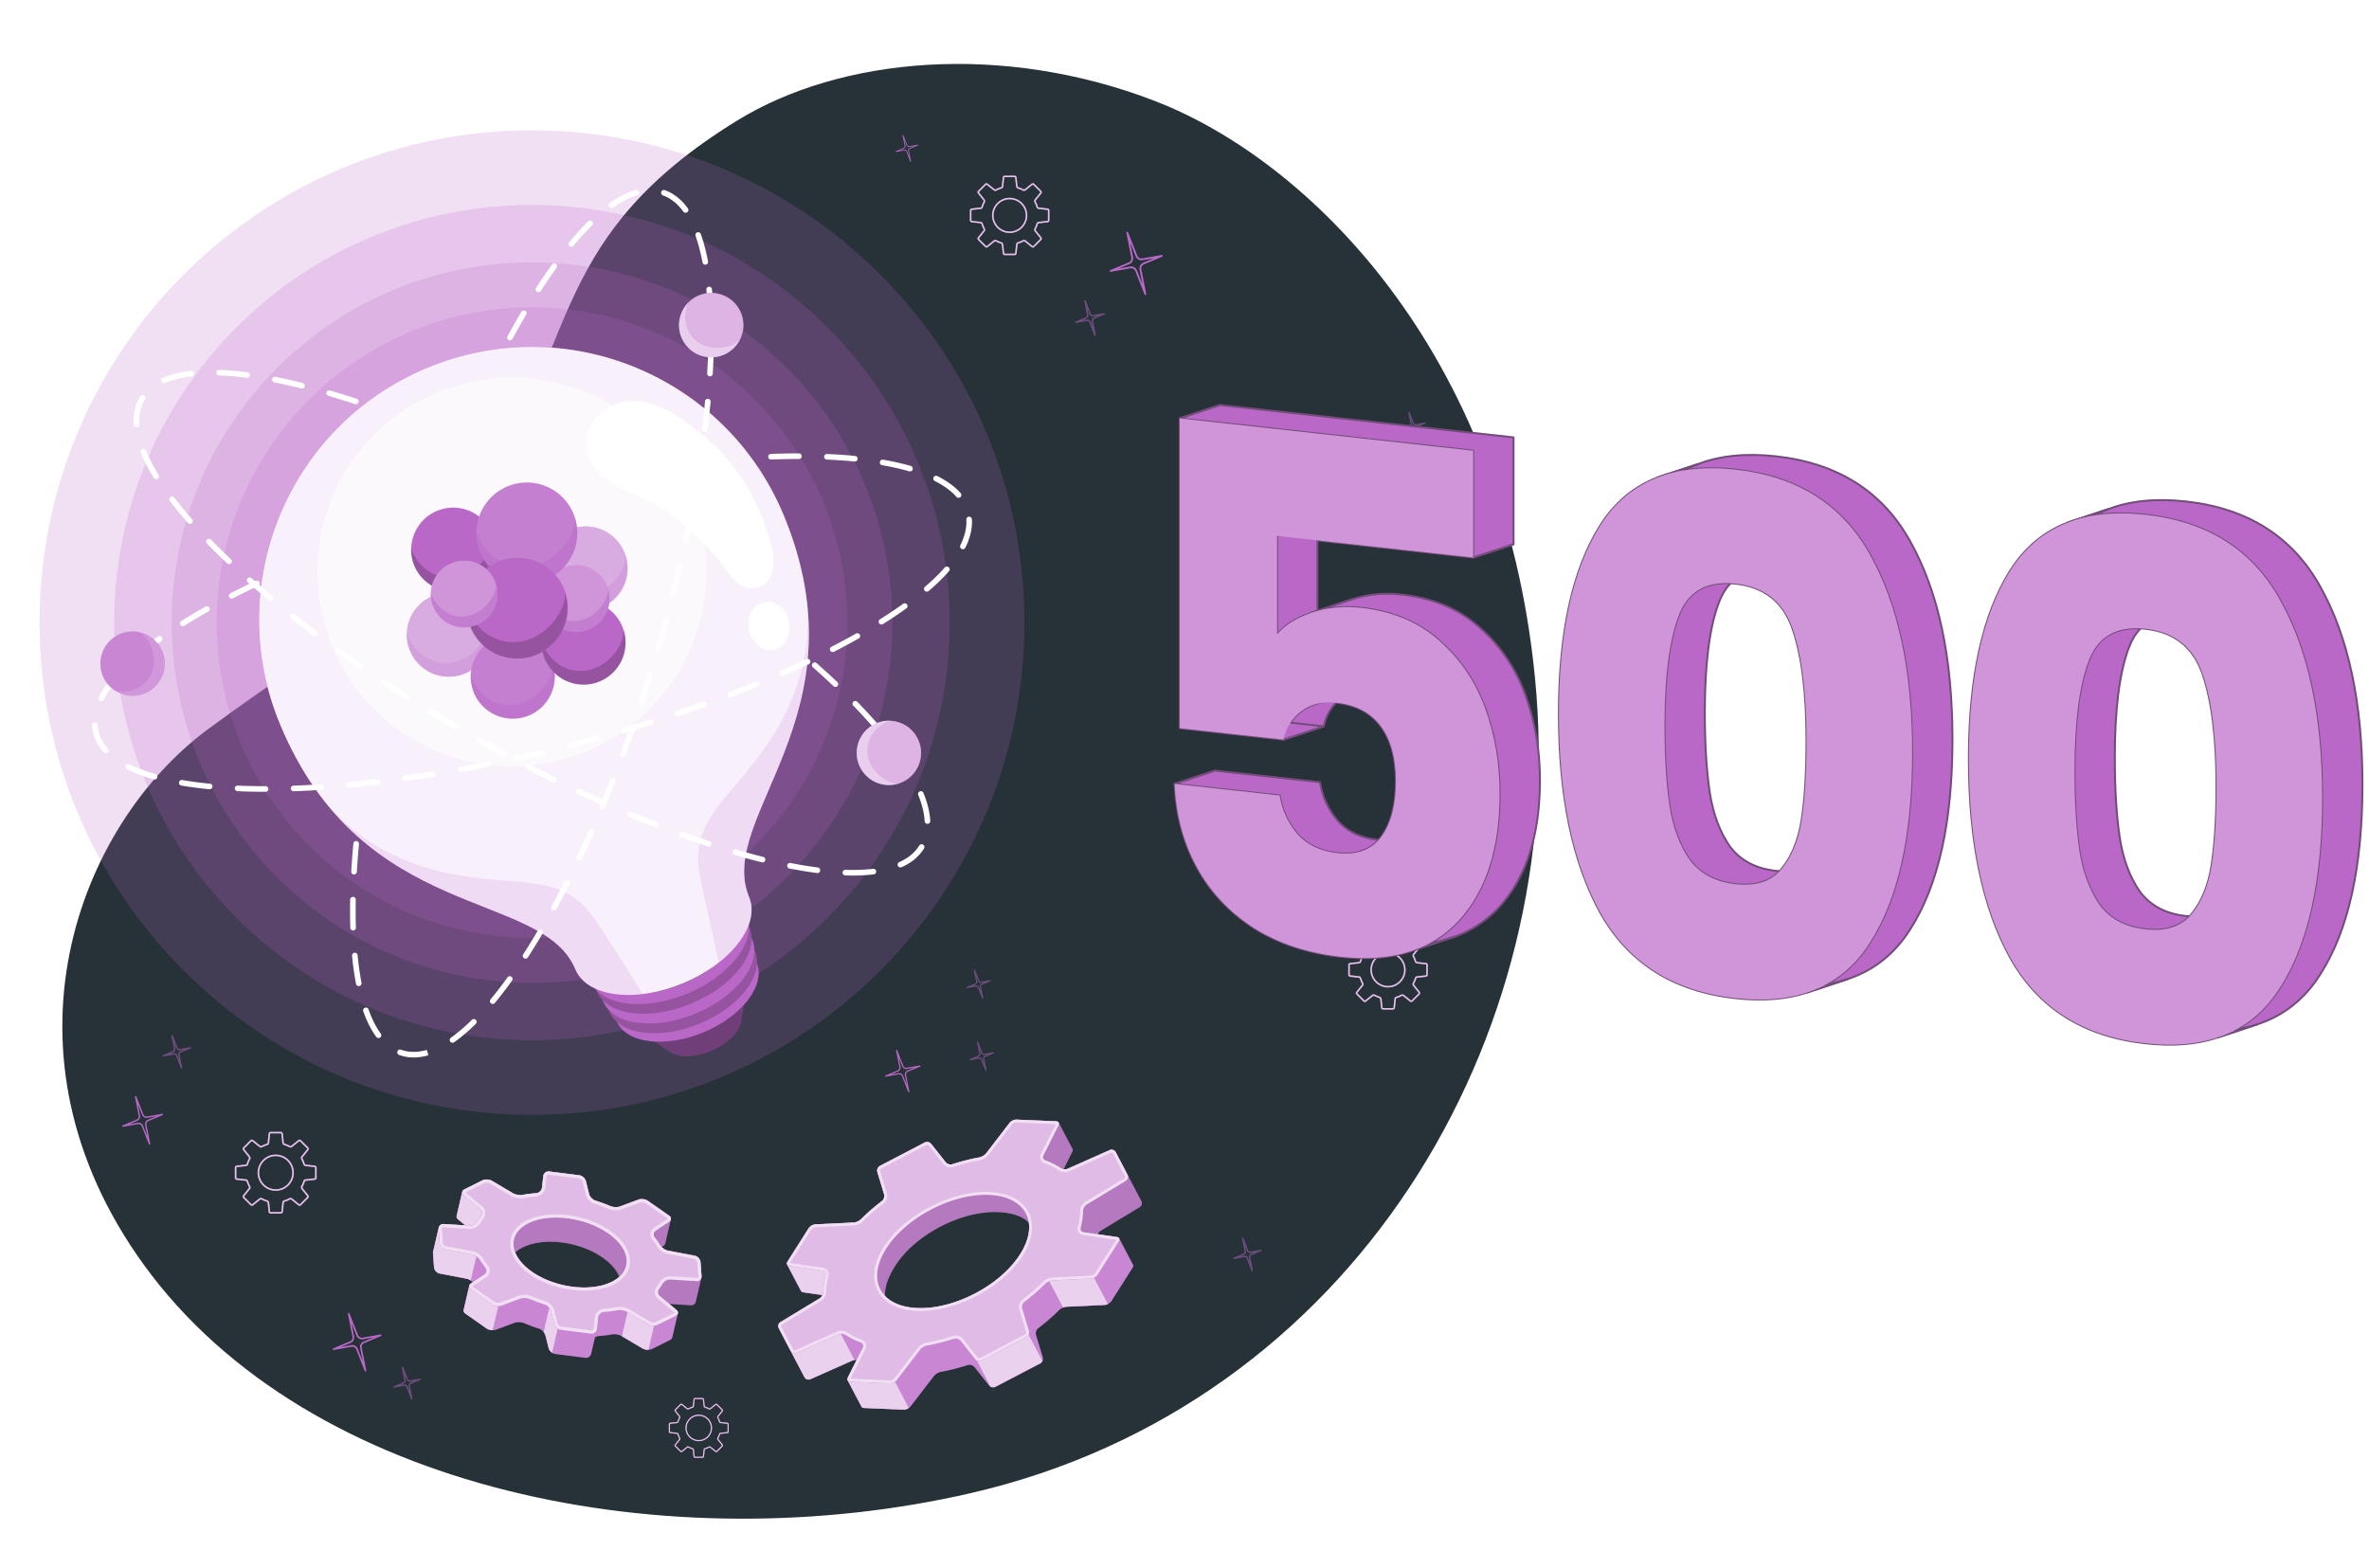 <svg xmlns="http://www.w3.org/2000/svg" fill="none" viewBox="0 0 361 239">
  <g clip-path="url(#a)">
    <path fill="#263238" d="M112.31 18.388c-28.161 17.354-24.412 33.443-37.983 54.71-12.743 19.97-21.015 22.085-42.65 38.054-19.67 14.52-33.28 49.23-9.692 81.706 25.203 34.697 80.311 45.251 126.011 34.697 58.158-13.431 91.306-69.388 85.91-124.275-4.911-49.955-34.667-78.913-57.903-87.884-23.235-8.97-47.909-6.735-63.693 2.992Z"/>
    <path fill="#BA68C8" d="M22.824 174.467a.107.107 0 0 1-.13-.063l-1.086-2.752a.523.523 0 0 0-.578-.322l-2.287.408a.106.106 0 0 1-.06-.203l2.143-.897a.525.525 0 0 0 .311-.584l-.578-2.902a.107.107 0 0 1 .204-.06l1.087 2.751c.09.23.334.366.578.323l2.287-.408a.106.106 0 0 1 .06.203l-2.143.897a.525.525 0 0 0-.31.584l.577 2.902a.108.108 0 0 1-.075.123Zm-3.171-3.108 1.339-.239a.738.738 0 0 1 .813.454l.653 1.653-.347-1.743a.738.738 0 0 1 .437-.822l1.255-.526-1.34.239a.738.738 0 0 1-.812-.454l-.654-1.653.348 1.743a.737.737 0 0 1-.437.822l-1.255.526Z"/>
    <path fill="#BA68C8" d="M27.693 162.87a.106.106 0 0 1-.129-.063l-.74-1.873a.322.322 0 0 0-.356-.198l-1.556.277a.106.106 0 0 1-.06-.203l1.459-.61a.323.323 0 0 0 .191-.36l-.393-1.975a.107.107 0 0 1 .204-.06l.74 1.873a.321.321 0 0 0 .355.198l1.557-.277a.106.106 0 0 1 .06.203l-1.459.611a.322.322 0 0 0-.19.359l.392 1.976a.107.107 0 0 1-.075.122Zm-1.872-2.235.61-.109a.537.537 0 0 1 .59.33l.307.776-.163-.818a.537.537 0 0 1 .318-.598l.571-.239-.61.109a.538.538 0 0 1-.59-.33l-.307-.776.163.818c.05.248-.085.5-.318.598l-.571.239Z" opacity=".5"/>
    <path fill="#BA68C8" d="M174.575 44.956a.138.138 0 0 1-.167-.082L173 41.312a.677.677 0 0 0-.747-.418l-2.962.529a.137.137 0 0 1-.077-.263l2.775-1.162a.678.678 0 0 0 .401-.756l-.748-3.757a.138.138 0 0 1 .264-.078l1.407 3.563a.68.68 0 0 0 .749.417l2.961-.528a.137.137 0 0 1 .156.097.137.137 0 0 1-.079.166l-2.774 1.161a.679.679 0 0 0-.403.757l.749 3.757a.139.139 0 0 1-.097.159Zm-4.105-4.023 1.734-.31a.954.954 0 0 1 1.052.588l.846 2.141-.449-2.258a.955.955 0 0 1 .566-1.064l1.625-.68-1.735.308a.954.954 0 0 1-1.052-.587l-.846-2.14.449 2.257a.955.955 0 0 1-.565 1.064l-1.625.68Z"/>
    <path fill="#BA68C8" d="M166.902 51.182a.112.112 0 0 1-.136-.067l-.783-1.982a.341.341 0 0 0-.377-.21l-1.648.294a.112.112 0 0 1-.127-.079.112.112 0 0 1 .064-.136l1.544-.646a.34.34 0 0 0 .202-.381l-.416-2.09a.112.112 0 0 1 .079-.13.112.112 0 0 1 .136.067l.783 1.982a.34.34 0 0 0 .376.21l1.648-.294a.113.113 0 0 1 .063.215l-1.544.647a.34.34 0 0 0-.202.38l.416 2.09a.11.11 0 0 1-.078.13Zm-1.98-2.365.645-.115a.567.567 0 0 1 .625.349l.324.82-.172-.865a.566.566 0 0 1 .336-.632l.605-.253-.646.115a.567.567 0 0 1-.625-.349l-.324-.82.172.864a.568.568 0 0 1-.336.633l-.604.253Z" opacity=".5"/>
    <path fill="#BA68C8" d="M55.729 209.017a.128.128 0 0 1-.154-.075l-1.3-3.29a.626.626 0 0 0-.691-.386l-2.736.487a.127.127 0 0 1-.072-.242l2.564-1.073a.628.628 0 0 0 .371-.699l-.691-3.47a.126.126 0 0 1 .089-.146.127.127 0 0 1 .154.075l1.3 3.29c.109.276.4.438.691.386l2.736-.487a.127.127 0 0 1 .072.242l-2.564 1.073a.627.627 0 0 0-.371.699l.69 3.47a.128.128 0 0 1-.088.146Zm-3.792-3.716 1.602-.286a.882.882 0 0 1 .971.543l.782 1.977-.415-2.085a.882.882 0 0 1 .523-.983l1.5-.629-1.602.285a.881.881 0 0 1-.972-.542l-.782-1.977.416 2.085a.882.882 0 0 1-.523.983l-1.5.629Z"/>
    <path fill="#BA68C8" d="M62.778 213.304a.103.103 0 0 1-.126-.061l-.723-1.831a.316.316 0 0 0-.348-.194l-1.522.271a.104.104 0 0 1-.058-.198l1.426-.597a.316.316 0 0 0 .187-.352l-.384-1.93a.103.103 0 0 1 .072-.12.103.103 0 0 1 .126.061l.723 1.831c.055.138.201.22.348.194l1.521-.271a.104.104 0 0 1 .059.198l-1.425.597a.317.317 0 0 0-.188.352l.385 1.93a.104.104 0 0 1-.073.12Zm-1.83-2.184.596-.106a.524.524 0 0 1 .578.322l.3.757-.16-.798a.525.525 0 0 1 .311-.585l.559-.233-.596.106a.524.524 0 0 1-.578-.322v-.001l-.298-.756.158.797a.524.524 0 0 1-.31.585l-.56.234Z" opacity=".5"/>
    <path fill="#BA68C8" d="M220.469 130.09a.116.116 0 0 1-.14-.069l-1.183-2.992a.57.57 0 0 0-.628-.351l-2.487.444a.115.115 0 0 1-.065-.22l2.331-.976a.571.571 0 0 0 .337-.636l-.628-3.156a.115.115 0 0 1 .081-.133.115.115 0 0 1 .14.068l1.183 2.993a.57.57 0 0 0 .628.351l2.488-.444a.116.116 0 0 1 .065.221l-2.331.976a.57.57 0 0 0-.337.635l.628 3.156a.118.118 0 0 1-.082.133Zm-3.449-3.38 1.457-.26a.802.802 0 0 1 .884.494l.711 1.798-.378-1.896a.802.802 0 0 1 .475-.894l1.366-.572-1.457.26a.802.802 0 0 1-.884-.493l-.711-1.799.378 1.897a.801.801 0 0 1-.476.893l-1.365.572ZM138.793 24.677a.06.06 0 0 1-.072-.035l-.606-1.532a.29.29 0 0 0-.321-.179l-1.274.227a.06.06 0 0 1-.067-.041.06.06 0 0 1 .034-.071l1.193-.5c.127-.053.2-.19.173-.325l-.322-1.616a.06.06 0 0 1 .042-.068.059.059 0 0 1 .071.035l.606 1.532c.05.128.186.204.321.18l1.274-.227a.06.06 0 0 1 .067.041.06.06 0 0 1-.034.071l-1.193.5a.292.292 0 0 0-.173.326l.322 1.615a.059.059 0 0 1-.041.067Zm-1.765-1.73.746-.133a.41.41 0 0 1 .452.253l.364.92-.193-.97a.41.41 0 0 1 .243-.458l.699-.293-.746.133a.411.411 0 0 1-.453-.253l-.363-.92.193.97a.41.41 0 0 1-.243.458l-.699.293Z"/>
    <path fill="#BA68C8" d="M222.118 118.192a.095.095 0 0 1-.115-.056l-.658-1.665a.287.287 0 0 0-.316-.176l-1.384.247a.094.094 0 0 1-.107-.067.094.094 0 0 1 .054-.114l1.296-.543a.285.285 0 0 0 .17-.319l-.349-1.756a.094.094 0 0 1 .066-.109.093.093 0 0 1 .114.056l.658 1.664c.05.126.183.2.316.177l1.384-.247a.095.095 0 0 1 .054.181l-1.297.543a.286.286 0 0 0-.17.32l.35 1.755a.096.096 0 0 1-.066.109Zm-1.664-1.987.542-.096a.475.475 0 0 1 .525.293l.272.689-.144-.726a.474.474 0 0 1 .282-.531l.508-.213-.542.097a.478.478 0 0 1-.526-.293v-.001l-.272-.688.144.726a.476.476 0 0 1-.282.531l-.507.212Zm-4.446-48.9a.094.094 0 0 1-.114-.056l-.658-1.664a.286.286 0 0 0-.316-.176l-1.384.246a.095.095 0 0 1-.108-.066.095.095 0 0 1 .054-.114l1.297-.543a.286.286 0 0 0 .17-.32l-.35-1.755a.095.095 0 0 1 .066-.11.094.094 0 0 1 .115.056l.658 1.665c.049.126.183.2.316.176l1.384-.247a.094.094 0 0 1 .107.066.094.094 0 0 1-.054.115l-1.296.543a.288.288 0 0 0-.171.32l.35 1.755a.094.094 0 0 1-.066.11Zm-1.664-1.987.542-.097a.475.475 0 0 1 .525.293l.273.69-.145-.727a.477.477 0 0 1 .283-.531l.508-.212-.542.096a.477.477 0 0 1-.526-.293l-.272-.689.144.726a.476.476 0 0 1-.282.531l-.508.213Z" opacity=".5"/>
    <path fill="#BA68C8" d="M138.51 166.474a.093.093 0 0 1-.112-.055l-.944-2.388a.454.454 0 0 0-.501-.279l-1.985.353a.091.091 0 0 1-.104-.065.09.09 0 0 1 .053-.111l1.859-.779a.454.454 0 0 0 .27-.506l-.501-2.518a.09.09 0 0 1 .064-.106.092.092 0 0 1 .112.054l.943 2.388c.079.2.29.317.501.279l1.985-.353a.09.09 0 0 1 .104.065.09.09 0 0 1-.053.111l-1.859.779a.455.455 0 0 0-.27.507l.502 2.517a.092.092 0 0 1-.064.107Zm-2.752-2.697 1.163-.207a.64.64 0 0 1 .705.393l.567 1.435-.301-1.513a.64.64 0 0 1 .379-.713l1.09-.456-1.163.207a.64.64 0 0 1-.705-.394l-.567-1.435.301 1.513c.06.297-.1.596-.379.713l-1.09.457Z"/>
    <path fill="#BA68C8" d="M150.261 163.204a.094.094 0 0 1-.113-.055l-.642-1.625a.28.28 0 0 0-.308-.172l-1.351.241a.093.093 0 0 1-.105-.065.094.094 0 0 1 .053-.112l1.266-.53a.279.279 0 0 0 .165-.312l-.341-1.714a.092.092 0 0 1 .065-.106.094.094 0 0 1 .112.054l.642 1.626a.28.28 0 0 0 .308.172l1.351-.241a.093.093 0 0 1 .053.176l-1.267.53a.282.282 0 0 0-.166.313l.342 1.713a.093.093 0 0 1-.064.107Zm-1.624-1.94.529-.094a.465.465 0 0 1 .512.287l.266.673-.141-.71a.464.464 0 0 1 .275-.518l.496-.208-.529.094a.466.466 0 0 1-.513-.286l-.266-.673.141.71a.467.467 0 0 1-.275.519l-.495.206Zm1.14-9.042a.093.093 0 0 1-.112-.055l-.642-1.625a.28.28 0 0 0-.309-.172l-1.351.241a.093.093 0 0 1-.105-.065.094.094 0 0 1 .053-.112l1.266-.529a.28.28 0 0 0 .166-.312l-.341-1.715a.091.091 0 0 1 .064-.106.092.092 0 0 1 .112.054l.643 1.626a.28.28 0 0 0 .308.172l1.351-.241a.094.094 0 0 1 .105.065.093.093 0 0 1-.053.111l-1.267.53a.281.281 0 0 0-.166.312l.342 1.714a.092.092 0 0 1-.064.107Zm-1.624-1.94.528-.094a.464.464 0 0 1 .513.286l.266.673-.142-.71a.468.468 0 0 1 .276-.519l.495-.207-.529.094a.465.465 0 0 1-.512-.286l-.266-.673.141.71a.464.464 0 0 1-.276.518l-.494.208Zm42.694 43.462a.104.104 0 0 1-.128-.063l-.741-1.873a.322.322 0 0 0-.355-.198l-1.557.278a.107.107 0 0 1-.121-.075.106.106 0 0 1 .06-.128l1.459-.611a.324.324 0 0 0 .192-.36l-.394-1.974a.107.107 0 0 1 .074-.123.105.105 0 0 1 .129.063l.741 1.873a.322.322 0 0 0 .355.198l1.557-.277a.105.105 0 0 1 .12.074.109.109 0 0 1-.06.129l-1.459.611a.322.322 0 0 0-.191.36l.393 1.974a.104.104 0 0 1-.074.122Zm-1.871-2.234.61-.109a.534.534 0 0 1 .59.33l.307.775-.163-.817a.536.536 0 0 1 .317-.598l.572-.239-.61.109a.535.535 0 0 1-.59-.33l-.307-.776.163.818c.05.249-.084.5-.317.598l-.572.239Z" opacity=".5"/>
    <path fill="#BA68C8" d="M42.8 184.968h-1.564a.317.317 0 0 1-.307-.284l-.153-1.392c-.005-.045-.06-.11-.126-.13a4.737 4.737 0 0 1-.772-.319c-.077-.041-.157-.042-.176-.032l-1.153.926c-.11.089-.293.051-.436-.091l-1.007-1.006c-.142-.143-.18-.326-.09-.437l.927-1.156c.008-.017.007-.096-.034-.173a4.648 4.648 0 0 1-.318-.772c-.02-.066-.086-.121-.13-.126l-1.392-.152a.317.317 0 0 1-.285-.307v-1.564c0-.154.117-.288.266-.305l1.428-.156c.042-.005.09-.047.099-.077.092-.309.217-.609.372-.893.007-.02-.01-.103-.067-.176l-.806-1.003c-.124-.154-.141-.34-.042-.44l1.15-1.15c.1-.1.289-.081.44.041l1.005.806a.28.28 0 0 0 .177.066c.283-.154.583-.279.89-.37a.137.137 0 0 0 .078-.1l.157-1.427a.306.306 0 0 1 .305-.267h1.563c.155 0 .29.125.307.285l.153 1.391c.005.046.06.111.125.131.266.082.526.189.774.318.075.04.155.043.175.032l1.153-.925c.11-.087.297-.049.436.091l1.007 1.006c.14.14.178.327.09.436l-.927 1.156c-.009.017-.006.097.034.173.129.248.236.507.319.772.02.067.085.121.13.126l1.392.153a.316.316 0 0 1 .284.307v1.563a.308.308 0 0 1-.266.306l-1.428.156c-.042.005-.09.047-.099.078a4.658 4.658 0 0 1-.371.892c-.008.021.009.104.066.175l.806 1.004c.122.153.14.342.042.441l-1.15 1.15c-.098.099-.288.08-.441-.042l-1.004-.806c-.07-.057-.152-.074-.178-.065a4.567 4.567 0 0 1-.889.37c-.03.009-.073.057-.078.099l-.157 1.428a.306.306 0 0 1-.305.265Zm-3.063-2.401c.087 0 .178.027.25.064.236.123.482.225.734.303a.42.42 0 0 1 .292.332l.152 1.392c.005.041.04.071.07.071h1.563c.036 0 .066-.028.069-.053l.156-1.428a.372.372 0 0 1 .248-.302 4.35 4.35 0 0 0 .845-.352c.129-.069.318-.007.44.09l1.003.806c.063.05.12.056.133.052l1.14-1.143c-.003-.004-.011-.063-.06-.122l-.805-1.004c-.097-.122-.16-.312-.09-.44a4.38 4.38 0 0 0 .352-.845.37.37 0 0 1 .302-.247l1.428-.156c.025-.003.053-.032.053-.068v-1.564c0-.029-.03-.065-.072-.07l-1.391-.152a.419.419 0 0 1-.333-.293 4.408 4.408 0 0 0-.302-.732c-.068-.129-.099-.319-.008-.432l.927-1.156c-.003-.003-.015-.06-.074-.118l-1.006-1.007a.218.218 0 0 0-.128-.069l-1.147.923c-.113.091-.303.059-.432-.009a4.44 4.44 0 0 0-.733-.302.42.42 0 0 1-.291-.332l-.153-1.392c-.005-.041-.04-.072-.07-.072h-1.563c-.035 0-.066.029-.068.054l-.157 1.428a.37.37 0 0 1-.247.301 4.386 4.386 0 0 0-.845.353c-.129.07-.318.008-.44-.091l-1.004-.805c-.06-.048-.114-.055-.132-.052l-1.14 1.143c.003.003.009.06.06.123l.805 1.004c.097.121.159.311.09.439a4.377 4.377 0 0 0-.353.845.37.37 0 0 1-.301.247l-1.429.157c-.025.002-.053.032-.053.068v1.563c0 .033.034.067.072.07l1.392.153a.417.417 0 0 1 .332.292c.078.251.18.498.302.732.068.129.1.321.008.433l-.926 1.156c.003.003.014.059.073.118l1.006 1.007a.222.222 0 0 0 .129.068l1.145-.923a.284.284 0 0 1 .182-.056Zm2.28-1.071a2.765 2.765 0 0 1-2.76-2.761 2.764 2.764 0 0 1 2.76-2.761 2.764 2.764 0 0 1 2.761 2.761 2.764 2.764 0 0 1-2.76 2.761Zm0-5.284a2.526 2.526 0 0 0-2.522 2.523 2.526 2.526 0 0 0 2.523 2.522 2.525 2.525 0 0 0 2.521-2.522 2.525 2.525 0 0 0-2.521-2.523Z"/>
    <path fill="#fff" d="M42.8 184.968h-1.564a.317.317 0 0 1-.307-.284l-.153-1.392c-.005-.045-.06-.11-.126-.13a4.737 4.737 0 0 1-.772-.319c-.077-.041-.157-.042-.176-.032l-1.153.926c-.11.089-.293.051-.436-.091l-1.007-1.006c-.142-.143-.18-.326-.09-.437l.927-1.156c.008-.017.007-.096-.034-.173a4.648 4.648 0 0 1-.318-.772c-.02-.066-.086-.121-.13-.126l-1.392-.152a.317.317 0 0 1-.285-.307v-1.564c0-.154.117-.288.266-.305l1.428-.156c.042-.005.09-.047.099-.077.092-.309.217-.609.372-.893.007-.02-.01-.103-.067-.176l-.806-1.003c-.124-.154-.141-.34-.042-.44l1.15-1.15c.1-.1.289-.081.44.041l1.005.806a.28.28 0 0 0 .177.066c.283-.154.583-.279.89-.37a.137.137 0 0 0 .078-.1l.157-1.427a.306.306 0 0 1 .305-.267h1.563c.155 0 .29.125.307.285l.153 1.391c.005.046.06.111.125.131.266.082.526.189.774.318.075.04.155.043.175.032l1.153-.925c.11-.087.297-.049.436.091l1.007 1.006c.14.14.178.327.09.436l-.927 1.156c-.009.017-.006.097.034.173.129.248.236.507.319.772.02.067.085.121.13.126l1.392.153a.316.316 0 0 1 .284.307v1.563a.308.308 0 0 1-.266.306l-1.428.156c-.042.005-.09.047-.099.078a4.658 4.658 0 0 1-.371.892c-.008.021.009.104.066.175l.806 1.004c.122.153.14.342.042.441l-1.15 1.15c-.098.099-.288.08-.441-.042l-1.004-.806c-.07-.057-.152-.074-.178-.065a4.567 4.567 0 0 1-.889.37c-.03.009-.073.057-.078.099l-.157 1.428a.306.306 0 0 1-.305.265Zm-3.063-2.401c.087 0 .178.027.25.064.236.123.482.225.734.303a.42.42 0 0 1 .292.332l.152 1.392c.005.041.04.071.07.071h1.563c.036 0 .066-.028.069-.053l.156-1.428a.372.372 0 0 1 .248-.302 4.35 4.35 0 0 0 .845-.352c.129-.069.318-.007.44.09l1.003.806c.063.05.12.056.133.052l1.14-1.143c-.003-.004-.011-.063-.06-.122l-.805-1.004c-.097-.122-.16-.312-.09-.44a4.38 4.38 0 0 0 .352-.845.37.37 0 0 1 .302-.247l1.428-.156c.025-.003.053-.032.053-.068v-1.564c0-.029-.03-.065-.072-.07l-1.391-.152a.419.419 0 0 1-.333-.293 4.408 4.408 0 0 0-.302-.732c-.068-.129-.099-.319-.008-.432l.927-1.156c-.003-.003-.015-.06-.074-.118l-1.006-1.007a.218.218 0 0 0-.128-.069l-1.147.923c-.113.091-.303.059-.432-.009a4.44 4.44 0 0 0-.733-.302.42.42 0 0 1-.291-.332l-.153-1.392c-.005-.041-.04-.072-.07-.072h-1.563c-.035 0-.066.029-.068.054l-.157 1.428a.37.37 0 0 1-.247.301 4.386 4.386 0 0 0-.845.353c-.129.07-.318.008-.44-.091l-1.004-.805c-.06-.048-.114-.055-.132-.052l-1.14 1.143c.003.003.009.06.06.123l.805 1.004c.097.121.159.311.09.439a4.377 4.377 0 0 0-.353.845.37.37 0 0 1-.301.247l-1.429.157c-.025.002-.053.032-.053.068v1.563c0 .033.034.067.072.07l1.392.153a.417.417 0 0 1 .332.292c.078.251.18.498.302.732.068.129.1.321.008.433l-.926 1.156c.003.003.014.059.073.118l1.006 1.007a.222.222 0 0 0 .129.068l1.145-.923a.284.284 0 0 1 .182-.056Zm2.28-1.071a2.765 2.765 0 0 1-2.76-2.761 2.764 2.764 0 0 1 2.76-2.761 2.764 2.764 0 0 1 2.761 2.761 2.764 2.764 0 0 1-2.76 2.761Zm0-5.284a2.526 2.526 0 0 0-2.522 2.523 2.526 2.526 0 0 0 2.523 2.522 2.525 2.525 0 0 0 2.521-2.522 2.525 2.525 0 0 0-2.521-2.523Z" opacity=".6"/>
    <path fill="#BA68C8" d="M107.055 222.198h-1.145a.232.232 0 0 1-.225-.208l-.111-1.02c-.004-.032-.044-.081-.092-.095a3.439 3.439 0 0 1-.566-.233c-.055-.029-.112-.031-.128-.024l-.845.678c-.08.063-.218.035-.32-.067l-.737-.737c-.102-.102-.13-.24-.066-.319l.679-.847c.006-.013.004-.071-.025-.127a3.32 3.32 0 0 1-.233-.566c-.015-.048-.063-.088-.096-.091l-1.018-.111a.233.233 0 0 1-.209-.226v-1.144c0-.113.085-.212.195-.224l1.045-.114c.031-.003.066-.034.072-.057.067-.226.158-.445.272-.653.005-.015-.007-.076-.049-.129l-.59-.735c-.089-.112-.102-.25-.03-.323l.842-.842c.072-.072.21-.059.323.031l.735.59c.053.042.115.054.13.048.205-.113.424-.204.651-.272a.097.097 0 0 0 .057-.072l.115-1.045a.224.224 0 0 1 .223-.195h1.145c.113 0 .212.091.225.209l.111 1.019c.004.032.044.08.092.095.194.06.384.138.566.233.056.03.112.03.128.024l.845-.678c.079-.065.217-.036.32.066l.737.737c.102.103.13.24.067.32l-.68.846c-.006.013-.005.07.025.127.095.182.173.371.233.566.015.048.063.088.096.091l1.019.112a.23.23 0 0 1 .208.225v1.145a.225.225 0 0 1-.195.223l-1.045.114c-.031.004-.066.035-.072.057a3.354 3.354 0 0 1-.273.653c-.004.015.008.076.05.129l.589.735c.09.111.103.25.031.323l-.842.842c-.073.071-.211.058-.323-.031l-.735-.59c-.052-.042-.111-.053-.13-.048a3.359 3.359 0 0 1-.651.272c-.023.006-.054.041-.057.072l-.115 1.045a.225.225 0 0 1-.223.196Zm-2.242-1.758c.063 0 .13.019.184.048.172.089.352.164.536.22.112.035.203.137.214.244l.112 1.02c.003.027.027.052.051.052h1.144c.026 0 .048-.021.05-.039l.115-1.046a.273.273 0 0 1 .181-.221c.212-.063.421-.15.619-.258.093-.05.232-.006.321.066l.735.59c.048.038.088.041.098.038l.834-.837c-.002-.002-.006-.043-.043-.09l-.59-.735c-.071-.088-.116-.227-.066-.321.108-.198.195-.406.258-.619a.273.273 0 0 1 .22-.181l1.047-.115c.018-.002.039-.024.039-.049v-1.145c0-.024-.026-.048-.053-.052l-1.019-.111a.31.31 0 0 1-.244-.214 3.128 3.128 0 0 0-.221-.537c-.05-.094-.072-.234-.007-.316l.68-.846c-.002-.003-.011-.044-.054-.087l-.737-.737c-.042-.042-.09-.052-.093-.05l-.84.675c-.082.067-.221.044-.316-.006a3.128 3.128 0 0 0-.537-.221.31.31 0 0 1-.214-.244l-.111-1.019c-.003-.03-.03-.053-.051-.053h-1.145c-.026 0-.048.021-.05.039l-.114 1.046a.274.274 0 0 1-.182.221 3.19 3.19 0 0 0-.618.258c-.094.052-.233.006-.322-.066l-.735-.59c-.046-.037-.089-.041-.096-.038l-.836.837c.002.002.007.044.043.09l.59.735c.071.089.117.228.066.322a3.188 3.188 0 0 0-.258.619.273.273 0 0 1-.221.181l-1.045.114c-.018.003-.039.024-.039.05v1.144c0 .022.023.049.052.052l1.019.111c.107.011.21.102.244.214a3.2 3.2 0 0 0 .221.536c.05.095.072.235.007.317l-.68.846c.002.002.011.044.054.087l.737.737c.043.043.079.049.094.05l.839-.676a.216.216 0 0 1 .133-.04Zm1.669-.785a2.024 2.024 0 0 1-2.021-2.021c0-1.115.907-2.022 2.021-2.022 1.115 0 2.022.907 2.022 2.022a2.024 2.024 0 0 1-2.022 2.021Zm0-3.868a1.849 1.849 0 0 0-1.847 1.847 1.85 1.85 0 0 0 1.847 1.847 1.849 1.849 0 0 0 1.847-1.847 1.848 1.848 0 0 0-1.847-1.847Z"/>
    <path fill="#fff" d="M107.055 222.198h-1.145a.232.232 0 0 1-.225-.208l-.111-1.02c-.004-.032-.044-.081-.092-.095a3.439 3.439 0 0 1-.566-.233c-.055-.029-.112-.031-.128-.024l-.845.678c-.08.063-.218.035-.32-.067l-.737-.737c-.102-.102-.13-.24-.066-.319l.679-.847c.006-.013.004-.071-.025-.127a3.32 3.32 0 0 1-.233-.566c-.015-.048-.063-.088-.096-.091l-1.018-.111a.233.233 0 0 1-.209-.226v-1.144c0-.113.085-.212.195-.224l1.045-.114c.031-.003.066-.034.072-.057.067-.226.158-.445.272-.653.005-.015-.007-.076-.049-.129l-.59-.735c-.089-.112-.102-.25-.03-.323l.842-.842c.072-.072.21-.059.323.031l.735.59c.053.042.115.054.13.048.205-.113.424-.204.651-.272a.097.097 0 0 0 .057-.072l.115-1.045a.224.224 0 0 1 .223-.195h1.145c.113 0 .212.091.225.209l.111 1.019c.004.032.044.08.092.095.194.06.384.138.566.233.056.03.112.03.128.024l.845-.678c.079-.065.217-.036.32.066l.737.737c.102.103.13.24.067.32l-.68.846c-.006.013-.005.07.025.127.095.182.173.371.233.566.015.048.063.088.096.091l1.019.112a.23.23 0 0 1 .208.225v1.145a.225.225 0 0 1-.195.223l-1.045.114c-.031.004-.066.035-.072.057a3.354 3.354 0 0 1-.273.653c-.004.015.008.076.05.129l.589.735c.09.111.103.25.031.323l-.842.842c-.073.071-.211.058-.323-.031l-.735-.59c-.052-.042-.111-.053-.13-.048a3.359 3.359 0 0 1-.651.272c-.023.006-.054.041-.057.072l-.115 1.045a.225.225 0 0 1-.223.196Zm-2.242-1.758c.063 0 .13.019.184.048.172.089.352.164.536.22.112.035.203.137.214.244l.112 1.02c.003.027.027.052.051.052h1.144c.026 0 .048-.021.05-.039l.115-1.046a.273.273 0 0 1 .181-.221c.212-.063.421-.15.619-.258.093-.05.232-.006.321.066l.735.59c.048.038.088.041.098.038l.834-.837c-.002-.002-.006-.043-.043-.09l-.59-.735c-.071-.088-.116-.227-.066-.321.108-.198.195-.406.258-.619a.273.273 0 0 1 .22-.181l1.047-.115c.018-.002.039-.024.039-.049v-1.145c0-.024-.026-.048-.053-.052l-1.019-.111a.31.31 0 0 1-.244-.214 3.128 3.128 0 0 0-.221-.537c-.05-.094-.072-.234-.007-.316l.68-.846c-.002-.003-.011-.044-.054-.087l-.737-.737c-.042-.042-.09-.052-.093-.05l-.84.675c-.082.067-.221.044-.316-.006a3.128 3.128 0 0 0-.537-.221.31.31 0 0 1-.214-.244l-.111-1.019c-.003-.03-.03-.053-.051-.053h-1.145c-.026 0-.048.021-.05.039l-.114 1.046a.274.274 0 0 1-.182.221 3.19 3.19 0 0 0-.618.258c-.094.052-.233.006-.322-.066l-.735-.59c-.046-.037-.089-.041-.096-.038l-.836.837c.002.002.007.044.043.09l.59.735c.071.089.117.228.066.322a3.188 3.188 0 0 0-.258.619.273.273 0 0 1-.221.181l-1.045.114c-.018.003-.039.024-.039.05v1.144c0 .022.023.049.052.052l1.019.111c.107.011.21.102.244.214a3.2 3.2 0 0 0 .221.536c.05.095.072.235.007.317l-.68.846c.002.002.011.044.054.087l.737.737c.043.043.079.049.094.05l.839-.676a.216.216 0 0 1 .133-.04Zm1.669-.785a2.024 2.024 0 0 1-2.021-2.021c0-1.115.907-2.022 2.021-2.022 1.115 0 2.022.907 2.022 2.022a2.024 2.024 0 0 1-2.022 2.021Zm0-3.868a1.849 1.849 0 0 0-1.847 1.847 1.85 1.85 0 0 0 1.847 1.847 1.849 1.849 0 0 0 1.847-1.847 1.848 1.848 0 0 0-1.847-1.847Z" opacity=".6"/>
    <path fill="#BA68C8" d="M154.619 38.889h-1.521a.31.31 0 0 1-.299-.276l-.148-1.354c-.005-.044-.058-.107-.122-.127a4.436 4.436 0 0 1-.751-.31c-.073-.038-.152-.041-.17-.03l-1.122.9c-.107.085-.289.047-.424-.089l-.979-.978c-.135-.136-.174-.318-.088-.424l.902-1.124c.008-.017.006-.093-.033-.168a4.477 4.477 0 0 1-.309-.751c-.02-.064-.084-.117-.127-.122l-1.354-.148a.308.308 0 0 1-.276-.299v-1.52a.3.3 0 0 1 .258-.297l1.389-.152c.041-.004.087-.045.096-.076.09-.3.211-.592.362-.867.006-.02-.01-.1-.065-.17l-.784-.976c-.119-.148-.137-.332-.04-.429l1.118-1.117c.095-.096.279-.079.428.04l.976.784c.07.056.151.072.172.063a4.46 4.46 0 0 1 .866-.36c.03-.009.071-.055.076-.096l.152-1.389a.297.297 0 0 1 .296-.258h1.52c.151 0 .282.12.299.277l.148 1.352c.005.044.058.108.122.127.258.08.51.185.751.31.074.039.151.04.17.032l1.122-.9c.106-.086.288-.048.425.088l.978.979c.136.136.174.318.089.424l-.902 1.123c-.008.017-.006.094.033.168.126.241.23.494.309.752.02.064.083.117.127.121l1.353.149a.31.31 0 0 1 .277.298v1.52a.3.3 0 0 1-.259.297l-1.388.153c-.041.004-.087.045-.096.075-.089.298-.21.59-.361.867-.008.02.008.1.064.17l.784.976c.118.148.136.332.04.428l-1.118 1.118c-.097.096-.281.078-.428-.04l-.976-.783c-.07-.056-.152-.072-.172-.064-.275.15-.567.271-.865.36a.133.133 0 0 0-.076.096l-.152 1.389a.3.3 0 0 1-.297.258Zm-2.978-2.334c.085 0 .174.026.245.062.228.12.467.218.712.294a.41.41 0 0 1 .284.324l.148 1.353c.005.04.04.07.068.07h1.52c.035 0 .064-.028.067-.052l.152-1.389a.358.358 0 0 1 .24-.293c.283-.084.559-.199.822-.342.124-.067.309-.008.427.087l.976.783c.061.05.117.056.128.051l1.108-1.111c-.002-.003-.008-.058-.057-.12l-.783-.975c-.095-.118-.156-.303-.087-.428.143-.262.258-.539.342-.822a.362.362 0 0 1 .293-.24l1.388-.152c.025-.002.052-.032.052-.066v-1.52c0-.029-.03-.063-.069-.068l-1.353-.148a.409.409 0 0 1-.324-.285 4.162 4.162 0 0 0-.294-.711c-.065-.126-.095-.311-.008-.421l.902-1.124c-.003-.002-.014-.057-.071-.115l-.979-.978c-.057-.057-.107-.07-.125-.066l-1.114.896c-.11.088-.295.057-.42-.008a4.254 4.254 0 0 0-.713-.294.409.409 0 0 1-.284-.323l-.148-1.353c-.005-.04-.04-.07-.069-.07h-1.52c-.034 0-.063.027-.066.052l-.152 1.388a.361.361 0 0 1-.24.294 4.22 4.22 0 0 0-.823.342c-.124.068-.308.008-.427-.087l-.976-.783c-.061-.05-.115-.056-.128-.051l-1.108 1.112c.002.002.008.057.057.119l.783.975c.095.119.155.303.087.428-.142.26-.257.537-.342.822a.36.36 0 0 1-.293.24l-1.389.152c-.024.003-.051.032-.051.066v1.52c0 .029.03.063.07.068l1.353.149a.412.412 0 0 1 .324.284c.075.245.174.485.293.712.065.126.096.311.008.42l-.902 1.124c.003.003.015.058.072.115l.979.978c.053.054.108.07.124.067l1.114-.896a.275.275 0 0 1 .177-.056Zm2.217-1.042a2.687 2.687 0 0 1-2.684-2.684 2.687 2.687 0 0 1 2.684-2.684 2.687 2.687 0 0 1 2.684 2.684 2.688 2.688 0 0 1-2.684 2.684Zm0-5.136a2.455 2.455 0 0 0-2.452 2.452c0 1.352 1.1 2.452 2.452 2.452 1.352 0 2.452-1.1 2.452-2.452 0-1.352-1.1-2.452-2.452-2.452Z"/>
    <path fill="#fff" d="M154.619 38.889h-1.521a.31.31 0 0 1-.299-.276l-.148-1.354c-.005-.044-.058-.107-.122-.127a4.436 4.436 0 0 1-.751-.31c-.073-.038-.152-.041-.17-.03l-1.122.9c-.107.085-.289.047-.424-.089l-.979-.978c-.135-.136-.174-.318-.088-.424l.902-1.124c.008-.017.006-.093-.033-.168a4.477 4.477 0 0 1-.309-.751c-.02-.064-.084-.117-.127-.122l-1.354-.148a.308.308 0 0 1-.276-.299v-1.52a.3.3 0 0 1 .258-.297l1.389-.152c.041-.004.087-.045.096-.076.09-.3.211-.592.362-.867.006-.02-.01-.1-.065-.17l-.784-.976c-.119-.148-.137-.332-.04-.429l1.118-1.117c.095-.096.279-.079.428.04l.976.784c.07.056.151.072.172.063a4.46 4.46 0 0 1 .866-.36c.03-.009.071-.055.076-.096l.152-1.389a.297.297 0 0 1 .296-.258h1.52c.151 0 .282.12.299.277l.148 1.352c.005.044.058.108.122.127.258.08.51.185.751.31.074.039.151.04.17.032l1.122-.9c.106-.086.288-.048.425.088l.978.979c.136.136.174.318.089.424l-.902 1.123c-.008.017-.006.094.033.168.126.241.23.494.309.752.02.064.083.117.127.121l1.353.149a.31.31 0 0 1 .277.298v1.52a.3.3 0 0 1-.259.297l-1.388.153c-.041.004-.087.045-.096.075-.089.298-.21.59-.361.867-.008.02.008.1.064.17l.784.976c.118.148.136.332.04.428l-1.118 1.118c-.097.096-.281.078-.428-.04l-.976-.783c-.07-.056-.152-.072-.172-.064-.275.15-.567.271-.865.36a.133.133 0 0 0-.076.096l-.152 1.389a.3.3 0 0 1-.297.258Zm-2.978-2.334c.085 0 .174.026.245.062.228.12.467.218.712.294a.41.41 0 0 1 .284.324l.148 1.353c.005.04.04.07.068.07h1.52c.035 0 .064-.028.067-.052l.152-1.389a.358.358 0 0 1 .24-.293c.283-.084.559-.199.822-.342.124-.067.309-.008.427.087l.976.783c.061.05.117.056.128.051l1.108-1.111c-.002-.003-.008-.058-.057-.12l-.783-.975c-.095-.118-.156-.303-.087-.428.143-.262.258-.539.342-.822a.362.362 0 0 1 .293-.24l1.388-.152c.025-.002.052-.032.052-.066v-1.52c0-.029-.03-.063-.069-.068l-1.353-.148a.409.409 0 0 1-.324-.285 4.162 4.162 0 0 0-.294-.711c-.065-.126-.095-.311-.008-.421l.902-1.124c-.003-.002-.014-.057-.071-.115l-.979-.978c-.057-.057-.107-.07-.125-.066l-1.114.896c-.11.088-.295.057-.42-.008a4.254 4.254 0 0 0-.713-.294.409.409 0 0 1-.284-.323l-.148-1.353c-.005-.04-.04-.07-.069-.07h-1.52c-.034 0-.063.027-.066.052l-.152 1.388a.361.361 0 0 1-.24.294 4.22 4.22 0 0 0-.823.342c-.124.068-.308.008-.427-.087l-.976-.783c-.061-.05-.115-.056-.128-.051l-1.108 1.112c.002.002.008.057.057.119l.783.975c.095.119.155.303.087.428-.142.26-.257.537-.342.822a.36.36 0 0 1-.293.24l-1.389.152c-.024.003-.051.032-.051.066v1.52c0 .029.03.063.07.068l1.353.149a.412.412 0 0 1 .324.284c.075.245.174.485.293.712.065.126.096.311.008.42l-.902 1.124c.003.003.015.058.072.115l.979.978c.053.054.108.07.124.067l1.114-.896a.275.275 0 0 1 .177-.056Zm2.217-1.042a2.687 2.687 0 0 1-2.684-2.684 2.687 2.687 0 0 1 2.684-2.684 2.687 2.687 0 0 1 2.684 2.684 2.688 2.688 0 0 1-2.684 2.684Zm0-5.136a2.455 2.455 0 0 0-2.452 2.452c0 1.352 1.1 2.452 2.452 2.452 1.352 0 2.452-1.1 2.452-2.452 0-1.352-1.1-2.452-2.452-2.452Z" opacity=".6"/>
    <path fill="#BA68C8" d="M212.273 153.877h-1.52a.308.308 0 0 1-.299-.276l-.148-1.353c-.005-.044-.058-.108-.122-.128a4.514 4.514 0 0 1-.751-.309c-.075-.039-.152-.042-.17-.031l-1.122.9c-.107.085-.289.047-.424-.089l-.979-.978c-.136-.136-.174-.318-.089-.424l.902-1.124c.009-.016.006-.093-.032-.168a4.52 4.52 0 0 1-.31-.751c-.02-.065-.084-.117-.127-.123l-1.353-.148a.307.307 0 0 1-.276-.298v-1.52a.295.295 0 0 1 .258-.296l1.389-.153c.041-.004.087-.045.095-.076.09-.3.211-.591.362-.866.007-.02-.009-.101-.065-.171l-.783-.975c-.119-.149-.136-.333-.041-.429l1.118-1.117c.095-.097.28-.08.428.04l.976.783c.07.056.149.07.172.064.273-.15.565-.271.866-.361.03-.008.071-.054.075-.095l.153-1.389a.297.297 0 0 1 .296-.258h1.52c.15 0 .282.121.298.276l.149 1.353c.005.044.058.108.122.127.259.081.512.185.751.31.074.038.151.04.17.031l1.122-.9c.106-.086.287-.048.424.088l.979.979c.135.135.173.317.088.423l-.902 1.124c-.009.017-.006.094.032.168.126.241.231.494.31.751.02.065.083.118.127.123l1.353.148a.309.309 0 0 1 .277.298v1.521c0 .15-.114.281-.259.296l-1.388.152c-.042.005-.087.045-.096.076-.089.298-.21.589-.361.866-.007.02.008.101.064.171l.783.976c.119.148.136.332.041.428l-1.118 1.117c-.096.096-.281.079-.428-.04l-.976-.783c-.075-.06-.154-.07-.172-.064a4.497 4.497 0 0 1-.865.361.128.128 0 0 0-.076.095l-.153 1.389a.296.296 0 0 1-.295.259Zm-2.977-2.335c.084 0 .174.026.244.063.23.12.469.219.712.293.15.047.269.183.284.324l.149 1.353c.005.04.04.069.068.069h1.521c.034 0 .063-.027.066-.051l.152-1.388a.36.36 0 0 1 .24-.293c.283-.084.559-.199.822-.343.124-.069.309-.007.427.088l.976.783a.2.2 0 0 0 .129.051l1.108-1.111c-.002-.005-.01-.061-.057-.119l-.783-.976c-.095-.118-.155-.303-.088-.428.144-.262.259-.539.343-.821a.356.356 0 0 1 .293-.24l1.388-.153c.025-.003.051-.031.051-.066v-1.52c0-.029-.03-.064-.07-.068l-1.352-.149c-.14-.014-.279-.137-.324-.285a4.179 4.179 0 0 0-.294-.711c-.065-.126-.096-.311-.008-.421l.902-1.124c-.002-.004-.018-.061-.071-.114l-.979-.979c-.057-.057-.111-.068-.125-.067l-1.114.897c-.11.089-.294.057-.42-.008a4.228 4.228 0 0 0-.713-.294.406.406 0 0 1-.283-.324l-.149-1.353c-.005-.04-.04-.069-.068-.069h-1.52c-.034 0-.063.027-.066.051l-.153 1.389a.359.359 0 0 1-.24.293 4.185 4.185 0 0 0-.822.342c-.124.069-.309.008-.427-.087l-.976-.783c-.061-.049-.116-.055-.128-.051l-1.109 1.111c.003.003.009.058.058.12l.783.975c.094.118.155.303.087.427a4.185 4.185 0 0 0-.342.822.359.359 0 0 1-.293.24l-1.389.153c-.024.003-.051.031-.051.065v1.521c0 .028.03.063.07.068l1.353.148a.41.41 0 0 1 .323.284c.075.244.174.483.294.712.066.126.096.311.008.421l-.902 1.124c.003.002.015.057.072.114l.978.979a.232.232 0 0 0 .125.066l1.114-.896a.28.28 0 0 1 .176-.054Zm2.216-1.041a2.687 2.687 0 0 1-2.684-2.684 2.687 2.687 0 0 1 2.684-2.684 2.687 2.687 0 0 1 2.684 2.684 2.688 2.688 0 0 1-2.684 2.684Zm0-5.136a2.455 2.455 0 0 0-2.452 2.452c0 1.352 1.1 2.452 2.452 2.452 1.352 0 2.452-1.1 2.452-2.452 0-1.352-1.1-2.452-2.452-2.452Z"/>
    <path fill="#fff" d="M212.273 153.877h-1.52a.308.308 0 0 1-.299-.276l-.148-1.353c-.005-.044-.058-.108-.122-.128a4.514 4.514 0 0 1-.751-.309c-.075-.039-.152-.042-.17-.031l-1.122.9c-.107.085-.289.047-.424-.089l-.979-.978c-.136-.136-.174-.318-.089-.424l.902-1.124c.009-.016.006-.093-.032-.168a4.52 4.52 0 0 1-.31-.751c-.02-.065-.084-.117-.127-.123l-1.353-.148a.307.307 0 0 1-.276-.298v-1.52a.295.295 0 0 1 .258-.296l1.389-.153c.041-.004.087-.045.095-.076.09-.3.211-.591.362-.866.007-.02-.009-.101-.065-.171l-.783-.975c-.119-.149-.136-.333-.041-.429l1.118-1.117c.095-.097.28-.08.428.04l.976.783c.07.056.149.07.172.064.273-.15.565-.271.866-.361.03-.008.071-.054.075-.095l.153-1.389a.297.297 0 0 1 .296-.258h1.52c.15 0 .282.121.298.276l.149 1.353c.005.044.058.108.122.127.259.081.512.185.751.31.074.038.151.04.17.031l1.122-.9c.106-.086.287-.048.424.088l.979.979c.135.135.173.317.088.423l-.902 1.124c-.009.017-.006.094.032.168.126.241.231.494.31.751.02.065.083.118.127.123l1.353.148a.309.309 0 0 1 .277.298v1.521c0 .15-.114.281-.259.296l-1.388.152c-.042.005-.087.045-.096.076-.089.298-.21.589-.361.866-.007.02.008.101.064.171l.783.976c.119.148.136.332.041.428l-1.118 1.117c-.096.096-.281.079-.428-.04l-.976-.783c-.075-.06-.154-.07-.172-.064a4.497 4.497 0 0 1-.865.361.128.128 0 0 0-.076.095l-.153 1.389a.296.296 0 0 1-.295.259Zm-2.977-2.335c.084 0 .174.026.244.063.23.12.469.219.712.293.15.047.269.183.284.324l.149 1.353c.005.04.04.069.068.069h1.521c.034 0 .063-.027.066-.051l.152-1.388a.36.36 0 0 1 .24-.293c.283-.084.559-.199.822-.343.124-.069.309-.007.427.088l.976.783a.2.2 0 0 0 .129.051l1.108-1.111c-.002-.005-.01-.061-.057-.119l-.783-.976c-.095-.118-.155-.303-.088-.428.144-.262.259-.539.343-.821a.356.356 0 0 1 .293-.24l1.388-.153c.025-.003.051-.031.051-.066v-1.52c0-.029-.03-.064-.07-.068l-1.352-.149c-.14-.014-.279-.137-.324-.285a4.179 4.179 0 0 0-.294-.711c-.065-.126-.096-.311-.008-.421l.902-1.124c-.002-.004-.018-.061-.071-.114l-.979-.979c-.057-.057-.111-.068-.125-.067l-1.114.897c-.11.089-.294.057-.42-.008a4.228 4.228 0 0 0-.713-.294.406.406 0 0 1-.283-.324l-.149-1.353c-.005-.04-.04-.069-.068-.069h-1.52c-.034 0-.063.027-.066.051l-.153 1.389a.359.359 0 0 1-.24.293 4.185 4.185 0 0 0-.822.342c-.124.069-.309.008-.427-.087l-.976-.783c-.061-.049-.116-.055-.128-.051l-1.109 1.111c.003.003.009.058.058.12l.783.975c.094.118.155.303.087.427a4.185 4.185 0 0 0-.342.822.359.359 0 0 1-.293.24l-1.389.153c-.024.003-.051.031-.051.065v1.521c0 .028.03.063.07.068l1.353.148a.41.41 0 0 1 .323.284c.075.244.174.483.294.712.066.126.096.311.008.421l-.902 1.124c.003.002.015.057.072.114l.978.979a.232.232 0 0 0 .125.066l1.114-.896a.28.28 0 0 1 .176-.054Zm2.216-1.041a2.687 2.687 0 0 1-2.684-2.684 2.687 2.687 0 0 1 2.684-2.684 2.687 2.687 0 0 1 2.684 2.684 2.688 2.688 0 0 1-2.684 2.684Zm0-5.136a2.455 2.455 0 0 0-2.452 2.452c0 1.352 1.1 2.452 2.452 2.452 1.352 0 2.452-1.1 2.452-2.452 0-1.352-1.1-2.452-2.452-2.452Z" opacity=".6"/>
    <path fill="#BA68C8" d="M119.94 192.724v.001l2.117 4.024.001-.002c.057.108.175.187.345.212l2.922.418c-.098.21-.242.401-.418.508l-5.981 3.624a.705.705 0 0 0-.256.918l1.803 3.451.012.014 2.102 4.004c.167.32.571.461.9.314l6.391-2.842c.184-.082.417-.092.641-.056l-1.333 2.652c-.077.154-.079.296-.023.405l-.002.001 2.121 4.03v-.001c.065.114.196.188.378.196l6.042.254c.361.015.832-.205 1.052-.491l3.566-4.639c.22-.286.688-.563 1.044-.627a31.565 31.565 0 0 0 4.107-1.04c.343-.112.801.022 1.025.305l2.209 2.793a.82.82 0 0 0 .984.21l6.825-3.567a.819.819 0 0 0 .39-.928l-1.031-3.408c-.105-.346.047-.798.335-1.017a31.413 31.413 0 0 0 3.199-2.778c.255-.254.749-.48 1.11-.497l5.845-.28c.36-.017.809-.278 1.003-.583l3.241-5.106c.1-.157.111-.31.052-.428l.001-.001-2.116-4.022-.002.001c-.057-.109-.174-.188-.345-.213l-2.923-.418c.099-.21.243-.401.419-.508l5.981-3.624a.705.705 0 0 0 .256-.918l-2.539-4.835-.004-.005-1.374-2.629a.706.706 0 0 0-.9-.314l-6.391 2.841c-.183.082-.417.093-.641.057l1.332-2.653c.079-.156.08-.3.021-.409h.002l-2.113-4.018-.002.001c-.063-.118-.195-.196-.381-.203l-6.043-.254c-.361-.015-.831.205-1.051.491l-3.567 4.639c-.22.286-.688.563-1.043.627-1.364.245-2.74.597-4.107 1.04-.343.111-.801-.022-1.025-.305l-2.21-2.793a.821.821 0 0 0-.985-.21l-6.826 3.567a.82.82 0 0 0-.389.928l1.031 3.408c.105.346-.047.798-.335 1.017a31.53 31.53 0 0 0-3.199 2.777c-.256.255-.749.481-1.11.498l-5.845.28c-.361.017-.81.278-1.003.583l-3.242 5.106c-.098.156-.109.309-.05.427Zm35.511-1.557c-3.024 4.764-10.047 8.433-15.685 8.197-2.204-.093-3.868-.772-4.899-1.846-.072-1.278.436-2.828 1.545-4.575 3.025-4.765 10.047-8.434 15.685-8.197 2.205.092 3.767.662 4.681 1.6.202 1.407-.213 3.065-1.327 4.821Z"/>
    <path fill="#fff" d="M119.94 192.724v.001l2.117 4.024.001-.002c.057.108.175.187.345.212l2.922.418c-.098.21-.242.401-.418.508l-5.981 3.624a.705.705 0 0 0-.256.918l1.803 3.451.012.014 2.102 4.004c.167.32.571.461.9.314l6.391-2.842c.184-.082.417-.092.641-.056l-1.333 2.652c-.077.154-.079.296-.023.405l-.002.001 2.121 4.03v-.001c.065.114.196.188.378.196l6.042.254c.361.015.832-.205 1.052-.491l3.566-4.639c.22-.286.688-.563 1.044-.627a31.565 31.565 0 0 0 4.107-1.04c.343-.112.801.022 1.025.305l2.209 2.793a.82.82 0 0 0 .984.21l6.825-3.567a.819.819 0 0 0 .39-.928l-1.031-3.408c-.105-.346.047-.798.335-1.017a31.413 31.413 0 0 0 3.199-2.778c.255-.254.749-.48 1.11-.497l5.845-.28c.36-.017.809-.278 1.003-.583l3.241-5.106c.1-.157.111-.31.052-.428l.001-.001-2.116-4.022-.002.001c-.057-.109-.174-.188-.345-.213l-2.923-.418c.099-.21.243-.401.419-.508l5.981-3.624a.705.705 0 0 0 .256-.918l-2.539-4.835-.004-.005-1.374-2.629a.706.706 0 0 0-.9-.314l-6.391 2.841c-.183.082-.417.093-.641.057l1.332-2.653c.079-.156.08-.3.021-.409h.002l-2.113-4.018-.002.001c-.063-.118-.195-.196-.381-.203l-6.043-.254c-.361-.015-.831.205-1.051.491l-3.567 4.639c-.22.286-.688.563-1.043.627-1.364.245-2.74.597-4.107 1.04-.343.111-.801-.022-1.025-.305l-2.21-2.793a.821.821 0 0 0-.985-.21l-6.826 3.567a.82.82 0 0 0-.389.928l1.031 3.408c.105.346-.047.798-.335 1.017a31.53 31.53 0 0 0-3.199 2.777c-.256.255-.749.481-1.11.498l-5.845.28c-.361.017-.81.278-1.003.583l-3.242 5.106c-.098.156-.109.309-.05.427Zm35.511-1.557c-3.024 4.764-10.047 8.433-15.685 8.197-2.204-.093-3.868-.772-4.899-1.846-.072-1.278.436-2.828 1.545-4.575 3.025-4.765 10.047-8.434 15.685-8.197 2.205.092 3.767.662 4.681 1.6.202 1.407-.213 3.065-1.327 4.821Z" opacity=".2"/>
    <path fill="#000" d="M164.67 187.089c-.093.349.105.669.463.72l2.131.306c.098-.212.249-.402.427-.508l5.983-3.623a.71.71 0 0 0 .255-.921l-2.539-4.833.425.818a.701.701 0 0 1-.253.916l-5.984 3.623c-.307.188-.54.631-.545.993-.014.8-.133 1.639-.363 2.509Zm-3.323-15.948a.525.525 0 0 1-.045.368l-2.297 4.568c-.163.323-.015.666.325.792.844.31 1.603.688 2.269 1.135a1.2 1.2 0 0 0 .483.179l1.332-2.655c.076-.159.081-.301.021-.407l.003-.004-2.091-3.976Zm-26.311 19.168c3.024-4.765 10.043-8.437 15.682-8.199 3.564.15 5.721 1.824 6.063 4.239-.906-.941-2.475-1.51-4.685-1.604-5.639-.238-12.658 3.434-15.682 8.198-1.108 1.745-1.622 3.293-1.552 4.573-1.606-1.671-1.666-4.309.174-7.207Z" opacity=".1"/>
    <path fill="#BA68C8" d="M122.587 209.899a.701.701 0 0 0 .9.309l6.393-2.839a.968.968 0 0 1 .349-.07l-2.113-4.027a.956.956 0 0 0-.355.079l-6.388 2.842a.72.72 0 0 1-.854-.237l2.068 3.943Zm-.53-13.146.002-.004c.054.107.176.184.346.213l2.926.415c.073-.161.113-.33.119-.484.016-.763.123-1.565.337-2.391a.736.736 0 0 1 .026-.118.657.657 0 0 0 .012-.278c-.006-.028-.012-.057-.023-.088a.54.54 0 0 0-.321-.319.415.415 0 0 0-.13-.035l-5.062-.723a.518.518 0 0 1-.122-.029.28.28 0 0 1-.137-.081.264.264 0 0 1-.088-.111l-.003.005 2.118 4.028Zm9.226 17.65c.063.112.194.183.378.191l6.042.255c.248.012.545-.092.781-.253l-2.107-4.016c-.236.161-.538.261-.786.25l-6.044-.251c-.17-.011-.295-.072-.366-.172l2.102 3.996Zm30.714-15.106c.174-.072.36-.125.518-.134l5.844-.277c.15-.008.309-.066.465-.138l-2.111-4.012a1.101 1.101 0 0 1-.466.13l-5.844.278a1.715 1.715 0 0 0-.522.131l2.116 4.022Zm-11.083 12.032a.828.828 0 0 0 .778.031l6.823-3.565a.799.799 0 0 0 .335-.366l-2.109-4.023a.789.789 0 0 1-.338.37l-6.83 3.566a.804.804 0 0 1-.732-.008l2.073 3.995Z"/>
    <path fill="#fff" d="M122.587 209.899a.701.701 0 0 0 .9.309l6.393-2.839a.968.968 0 0 1 .349-.07l-2.113-4.027a.956.956 0 0 0-.355.079l-6.388 2.842a.72.72 0 0 1-.854-.237l2.068 3.943Zm-.53-13.146.002-.004c.054.107.176.184.346.213l2.926.415c.073-.161.113-.33.119-.484.016-.763.123-1.565.337-2.391a.736.736 0 0 1 .026-.118.657.657 0 0 0 .012-.278c-.006-.028-.012-.057-.023-.088a.54.54 0 0 0-.321-.319.415.415 0 0 0-.13-.035l-5.062-.723a.518.518 0 0 1-.122-.029.28.28 0 0 1-.137-.081.264.264 0 0 1-.088-.111l-.003.005 2.118 4.028Zm9.226 17.65c.063.112.194.183.378.191l6.042.255c.248.012.545-.092.781-.253l-2.107-4.016c-.236.161-.538.261-.786.25l-6.044-.251c-.17-.011-.295-.072-.366-.172l2.102 3.996Zm30.714-15.106c.174-.072.36-.125.518-.134l5.844-.277c.15-.008.309-.066.465-.138l-2.111-4.012a1.101 1.101 0 0 1-.466.13l-5.844.278a1.715 1.715 0 0 0-.522.131l2.116 4.022Zm-11.083 12.032a.828.828 0 0 0 .778.031l6.823-3.565a.799.799 0 0 0 .335-.366l-2.109-4.023a.789.789 0 0 1-.338.37l-6.83 3.566a.804.804 0 0 1-.732-.008l2.073 3.995Z" opacity=".7"/>
    <path fill="#BA68C8" d="m123.234 187.19-3.241 5.106c-.193.305-.061.593.297.644l5.062.725c.358.051.556.371.463.72-.23.868-.348 1.707-.361 2.508-.006.361-.237.805-.546.992l-5.981 3.624a.704.704 0 0 0-.256.918l1.803 3.451c.167.32.57.46.9.313l6.391-2.841c.33-.147.826-.083 1.126.118.665.447 1.421.829 2.266 1.136.339.123.488.468.326.79l-2.295 4.57c-.163.323-.001.596.36.611l6.042.255c.361.015.831-.204 1.051-.491l3.567-4.639c.22-.286.688-.562 1.043-.627a31.33 31.33 0 0 0 4.107-1.041c.344-.111.801.023 1.025.306l2.209 2.793a.821.821 0 0 0 .985.21l6.826-3.567a.822.822 0 0 0 .39-.928l-1.032-3.409c-.105-.345.047-.798.335-1.016a31.537 31.537 0 0 0 3.199-2.778c.255-.255.749-.48 1.109-.498l5.845-.279c.361-.017.81-.279 1.003-.583l3.242-5.106c.193-.305.061-.593-.297-.644l-5.062-.725c-.358-.051-.556-.371-.463-.72a10.41 10.41 0 0 0 .362-2.508c.005-.361.237-.805.546-.992l5.981-3.624a.705.705 0 0 0 .256-.918l-1.803-3.451a.705.705 0 0 0-.9-.313l-6.391 2.841c-.329.146-.826.083-1.126-.119a10.434 10.434 0 0 0-2.266-1.135c-.339-.123-.488-.468-.326-.791l2.295-4.57c.162-.322.001-.596-.359-.611l-6.043-.254c-.361-.015-.832.204-1.052.491l-3.566 4.639c-.22.287-.688.563-1.043.627-1.364.246-2.74.597-4.107 1.04-.343.111-.801-.022-1.025-.305l-2.21-2.793a.82.82 0 0 0-.984-.21l-6.826 3.567a.82.82 0 0 0-.39.929l1.032 3.408c.104.346-.048.798-.335 1.016a31.566 31.566 0 0 0-3.2 2.778c-.255.255-.749.48-1.109.498l-5.845.279c-.361.017-.81.278-1.004.583Zm27.485-5.079c5.638.237 7.757 4.292 4.733 9.055-3.024 4.764-10.047 8.434-15.685 8.197-5.638-.237-7.757-4.292-4.732-9.056 3.024-4.763 10.046-8.433 15.684-8.196Z"/>
    <path fill="#fff" d="m123.234 187.19-3.241 5.106c-.193.305-.061.593.297.644l5.062.725c.358.051.556.371.463.72-.23.868-.348 1.707-.361 2.508-.006.361-.237.805-.546.992l-5.981 3.624a.704.704 0 0 0-.256.918l1.803 3.451c.167.32.57.46.9.313l6.391-2.841c.33-.147.826-.083 1.126.118.665.447 1.421.829 2.266 1.136.339.123.488.468.326.79l-2.295 4.57c-.163.323-.001.596.36.611l6.042.255c.361.015.831-.204 1.051-.491l3.567-4.639c.22-.286.688-.562 1.043-.627a31.33 31.33 0 0 0 4.107-1.041c.344-.111.801.023 1.025.306l2.209 2.793a.821.821 0 0 0 .985.21l6.826-3.567a.822.822 0 0 0 .39-.928l-1.032-3.409c-.105-.345.047-.798.335-1.016a31.537 31.537 0 0 0 3.199-2.778c.255-.255.749-.48 1.109-.498l5.845-.279c.361-.017.81-.279 1.003-.583l3.242-5.106c.193-.305.061-.593-.297-.644l-5.062-.725c-.358-.051-.556-.371-.463-.72a10.41 10.41 0 0 0 .362-2.508c.005-.361.237-.805.546-.992l5.981-3.624a.705.705 0 0 0 .256-.918l-1.803-3.451a.705.705 0 0 0-.9-.313l-6.391 2.841c-.329.146-.826.083-1.126-.119a10.434 10.434 0 0 0-2.266-1.135c-.339-.123-.488-.468-.326-.791l2.295-4.57c.162-.322.001-.596-.359-.611l-6.043-.254c-.361-.015-.832.204-1.052.491l-3.566 4.639c-.22.287-.688.563-1.043.627-1.364.246-2.74.597-4.107 1.04-.343.111-.801-.022-1.025-.305l-2.21-2.793a.82.82 0 0 0-.984-.21l-6.826 3.567a.82.82 0 0 0-.39.929l1.032 3.408c.104.346-.048.798-.335 1.016a31.566 31.566 0 0 0-3.2 2.778c-.255.255-.749.48-1.109.498l-5.845.279c-.361.017-.81.278-1.004.583Zm27.485-5.079c5.638.237 7.757 4.292 4.733 9.055-3.024 4.764-10.047 8.434-15.685 8.197-5.638-.237-7.757-4.292-4.732-9.056 3.024-4.763 10.046-8.433 15.684-8.196Z" opacity=".55"/>
    <path fill="#fff" d="M120.952 205.764a.246.246 0 0 1-.085-.091l-1.804-3.452a.262.262 0 0 1 .093-.332l5.982-3.625c.432-.261.751-.835.76-1.364a9.994 9.994 0 0 1 .346-2.402c.118-.446-.045-.886-.417-1.123a1.047 1.047 0 0 0-.412-.15l-5.029-.72 3.224-5.078c.117-.183.432-.367.65-.377l5.845-.279c.462-.022 1.066-.292 1.402-.627.95-.949 2.012-1.87 3.154-2.739.438-.332.649-.977.491-1.498l-1.031-3.409a.38.38 0 0 1 .17-.406l6.826-3.567a.383.383 0 0 1 .359.029.277.277 0 0 1 .072.063l2.209 2.793c.085.108.192.203.316.282a1.45 1.45 0 0 0 1.194.17 31.243 31.243 0 0 1 4.048-1.026c.468-.084 1.034-.425 1.317-.793l3.566-4.639c.132-.173.464-.327.681-.318l6.009.252-2.28 4.54a.99.99 0 0 0 .354 1.301c.067.043.14.079.217.107a10.11 10.11 0 0 1 2.169 1.087l.03.019c.437.277 1.079.335 1.525.136l6.39-2.841a.262.262 0 0 1 .327.114l1.803 3.451a.262.262 0 0 1-.093.332l-5.981 3.625c-.432.261-.751.835-.76 1.364a10.004 10.004 0 0 1-.347 2.402c-.118.446.045.887.417 1.123.123.078.262.129.412.15l5.029.72-3.224 5.078c-.116.183-.431.367-.649.377l-5.845.279c-.463.022-1.066.292-1.402.627a31.2 31.2 0 0 1-3.154 2.739c-.438.332-.649.977-.491 1.498l1.031 3.409a.38.38 0 0 1-.17.406l-6.826 3.567a.383.383 0 0 1-.359-.029.277.277 0 0 1-.072-.063l-2.209-2.793a1.265 1.265 0 0 0-.316-.282 1.45 1.45 0 0 0-1.194-.17 31.257 31.257 0 0 1-4.049 1.026c-.468.084-1.034.425-1.317.793l-3.566 4.639c-.133.172-.464.327-.681.317l-6.009-.253 2.281-4.539a.99.99 0 0 0-.355-1.301 1.095 1.095 0 0 0-.217-.107 10.147 10.147 0 0 1-1.976-.96l-.194-.127-.029-.019c-.437-.277-1.079-.335-1.525-.136l-6.391 2.841a.252.252 0 0 1-.24-.021Zm33.989-22.93c-1.108-.704-2.522-1.096-4.204-1.167-5.77-.242-12.983 3.527-16.078 8.403-1.091 1.719-1.581 3.43-1.417 4.948.165 1.518.961 2.771 2.302 3.623 1.108.703 2.523 1.095 4.203 1.166 5.771.242 12.984-3.527 16.079-8.403 2.202-3.467 1.854-6.831-.885-8.57Zm-34.227 23.305c.192.122.442.15.659.054l6.391-2.842c.323-.144.805-.085 1.107.106a10.586 10.586 0 0 0 2.285 1.148.613.613 0 0 1 .131.064.544.544 0 0 1 .195.727l-2.295 4.569c-.115.228-.067.433.098.538a.532.532 0 0 0 .261.074l6.043.254c.36.015.831-.204 1.051-.491l3.567-4.639c.22-.286.688-.562 1.043-.626a31.49 31.49 0 0 0 4.107-1.041c.258-.084.58-.029.819.123.08.05.15.111.206.182l2.209 2.794a.745.745 0 0 0 .182.163.827.827 0 0 0 .803.047l6.826-3.567a.822.822 0 0 0 .39-.928l-1.032-3.409c-.105-.346.047-.798.335-1.016a31.663 31.663 0 0 0 3.199-2.778c.255-.255.749-.481 1.109-.498l5.845-.279c.361-.017.81-.278 1.004-.583l3.241-5.106c.147-.231.106-.452-.077-.568a.556.556 0 0 0-.22-.077l-5.062-.724a.6.6 0 0 1-.237-.086c-.202-.128-.295-.372-.226-.634.231-.869.349-1.707.362-2.508.006-.361.237-.805.546-.992l5.981-3.624a.704.704 0 0 0 .256-.918l-1.803-3.451a.703.703 0 0 0-.9-.314l-6.391 2.841c-.322.144-.805.085-1.106-.106l-.019-.012a10.55 10.55 0 0 0-2.266-1.136.655.655 0 0 1-.13-.064.544.544 0 0 1-.196-.727l2.296-4.569c.114-.229.067-.433-.098-.538a.536.536 0 0 0-.262-.074l-6.043-.254c-.36-.015-.831.205-1.051.491l-3.567 4.639c-.22.286-.687.563-1.043.627a31.35 31.35 0 0 0-4.106 1.04c-.258.083-.58.029-.82-.123a.802.802 0 0 1-.206-.182l-2.209-2.793a.745.745 0 0 0-.182-.163.822.822 0 0 0-.803-.047l-6.825 3.567a.819.819 0 0 0-.39.928l1.032 3.408c.104.346-.048.798-.335 1.016a31.566 31.566 0 0 0-3.2 2.778c-.255.255-.749.481-1.109.498l-5.845.28c-.361.017-.81.278-1.004.583l-3.241 5.106c-.147.23-.106.452.077.568a.55.55 0 0 0 .219.076l5.063.725a.594.594 0 0 1 .236.085c.202.128.296.373.226.634-.23.869-.348 1.707-.361 2.509-.006.361-.237.804-.545.992l-5.982 3.624a.706.706 0 0 0-.256.918l1.804 3.451a.666.666 0 0 0 .239.26Zm33.989-22.93c2.451 1.556 2.894 4.578.749 7.958-3.024 4.764-10.047 8.433-15.685 8.197-1.638-.07-2.98-.461-3.984-1.098-2.451-1.556-2.894-4.578-.748-7.958 3.024-4.764 10.046-8.434 15.684-8.197 1.638.069 2.98.46 3.984 1.098Z" opacity=".55"/>
    <path fill="#BA68C8" d="M79.662 182.109c-.445.081-1.115-.02-1.504-.249l-3.227-1.906c-.389-.229-1.032-.251-1.435-.049l-2.73 1.368c-.185.092-.29.227-.322.373l-.004-.002-.858 3.674.005-.002c-.044.176.023.37.216.532l1.09.908-3.296-.199a.681.681 0 0 0-.728.552l-.012-.011-.859 3.677.004.001a.757.757 0 0 0-.021.232l.157 2.124c.033.45.42.883.863.969l4.129.791c.312.06.654.278.914.536l-.26.172a.606.606 0 0 0-.269.356l-.003.001-.861 3.688.003-.002c-.047.197.037.408.26.563l3.244 2.271c.37.259 1.013.341 1.436.183l2.781-1.036c.423-.157 1.097-.128 1.513.048.731.312 1.484.589 2.25.83.43.135.872.588.981 1.026l.486 1.945c.11.438.56.839 1.009.895l4.583.579c.41.052.78-.212.876-.601h.004l.583-2.494a.97.97 0 0 1 .534-.216 18.496 18.496 0 0 0 2.027-.252c.444-.08 1.115.02 1.504.25l3.227 1.906c.389.229 1.03.251 1.434.049l2.73-1.368c.178-.089.282-.217.317-.356l.004.003.864-3.699-.004.002c.04-.175-.027-.366-.218-.524l-1.09-.909 3.296.199a.69.69 0 0 0 .729-.508l.004.001.862-3.693-.01-.001a.731.731 0 0 0 .032-.25l-.157-2.123c-.033-.45-.42-.884-.863-.969l-4.13-.791c-.311-.06-.653-.279-.913-.536l.259-.172a.606.606 0 0 0 .271-.362l.003.002.852-3.657.001-.005.01-.042-.003.002c.037-.191-.048-.393-.262-.544l-3.245-2.271c-.37-.259-1.013-.341-1.436-.183l-2.781 1.036c-.423.157-1.097.128-1.513-.049a24.792 24.792 0 0 0-2.25-.829c-.43-.136-.872-.589-.982-1.027l-.485-1.944c-.11-.438-.561-.839-1.009-.895l-4.583-.579a.8.8 0 0 0-.9.71l-.192 1.747c-.05.449-.456.823-.906.854a18.72 18.72 0 0 0-2.026.25Zm13.577 13.251c-3.215 1.611-8.673.922-12.19-1.539-1.297-.908-2.145-1.929-2.543-2.938a5.32 5.32 0 0 1 1.136-.751c3.216-1.611 8.673-.922 12.19 1.54 1.292.904 2.138 1.921 2.538 2.926a5.096 5.096 0 0 1-1.13.762Z"/>
    <path fill="#fff" d="M79.662 182.109c-.445.081-1.115-.02-1.504-.249l-3.227-1.906c-.389-.229-1.032-.251-1.435-.049l-2.73 1.368c-.185.092-.29.227-.322.373l-.004-.002-.858 3.674.005-.002c-.044.176.023.37.216.532l1.09.908-3.296-.199a.681.681 0 0 0-.728.552l-.012-.011-.859 3.677.004.001a.757.757 0 0 0-.021.232l.157 2.124c.033.45.42.883.863.969l4.129.791c.312.06.654.278.914.536l-.26.172a.606.606 0 0 0-.269.356l-.003.001-.861 3.688.003-.002c-.047.197.037.408.26.563l3.244 2.271c.37.259 1.013.341 1.436.183l2.781-1.036c.423-.157 1.097-.128 1.513.048.731.312 1.484.589 2.25.83.43.135.872.588.981 1.026l.486 1.945c.11.438.56.839 1.009.895l4.583.579c.41.052.78-.212.876-.601h.004l.583-2.494a.97.97 0 0 1 .534-.216 18.496 18.496 0 0 0 2.027-.252c.444-.08 1.115.02 1.504.25l3.227 1.906c.389.229 1.03.251 1.434.049l2.73-1.368c.178-.089.282-.217.317-.356l.004.003.864-3.699-.004.002c.04-.175-.027-.366-.218-.524l-1.09-.909 3.296.199a.69.69 0 0 0 .729-.508l.004.001.862-3.693-.01-.001a.731.731 0 0 0 .032-.25l-.157-2.123c-.033-.45-.42-.884-.863-.969l-4.13-.791c-.311-.06-.653-.279-.913-.536l.259-.172a.606.606 0 0 0 .271-.362l.003.002.852-3.657.001-.005.01-.042-.003.002c.037-.191-.048-.393-.262-.544l-3.245-2.271c-.37-.259-1.013-.341-1.436-.183l-2.781 1.036c-.423.157-1.097.128-1.513-.049a24.792 24.792 0 0 0-2.25-.829c-.43-.136-.872-.589-.982-1.027l-.485-1.944c-.11-.438-.561-.839-1.009-.895l-4.583-.579a.8.8 0 0 0-.9.71l-.192 1.747c-.05.449-.456.823-.906.854a18.72 18.72 0 0 0-2.026.25Zm13.577 13.251c-3.215 1.611-8.673.922-12.19-1.539-1.297-.908-2.145-1.929-2.543-2.938a5.32 5.32 0 0 1 1.136-.751c3.216-1.611 8.673-.922 12.19 1.54 1.292.904 2.138 1.921 2.538 2.926a5.096 5.096 0 0 1-1.13.762Z" opacity=".2"/>
    <path fill="#000" d="M100.464 196.402c-.282.354-.269.84.081 1.131l1.446 1.207 3.297.198c.355.02.64-.194.726-.509l.85-3.649c-.092.296-.37.488-.717.472l-4.05-.245c-.445-.027-.937.297-1.162.688a5.36 5.36 0 0 1-.471.707Zm1.764-10.548a.587.587 0 0 1-.268.356l-2.03 1.347c-.375.248-.427.72-.146 1.072.298.36.558.732.777 1.101.068.114.164.233.277.34l.263-.174a.614.614 0 0 0 .266-.363l.007-.002.854-3.677Zm-9.536 2.134c3.034 2.124 3.637 4.87 1.673 6.613-.393-1.009-1.243-2.021-2.532-2.928-3.519-2.46-8.974-3.153-12.193-1.541-.454.232-.829.48-1.129.752-.69-1.725-.04-3.419 1.988-4.436 3.22-1.614 8.675-.921 12.193 1.54Z" opacity=".1"/>
    <path fill="#BA68C8" d="M82.834 203.014c.13.162.243.336.283.512l.489 1.948c.07.274.27.536.529.706l.859-3.685c-.253-.172-.46-.432-.53-.706l-.489-1.947a1.321 1.321 0 0 0-.27-.516l-.87 3.688Zm-12.182-3.371c-.048.196.035.406.257.56l3.247 2.275c.24.169.593.25.93.256l.86-3.686c-.336.001-.692-.086-.93-.255l-3.24-2.27c-.223-.161-.313-.369-.259-.567l-.006.002-.859 3.685Zm24.11 4.012 3.189 1.882c.238.143.561.193.873.179l.855-3.677a1.59 1.59 0 0 1-.87-.187l-3.182-1.884-.865 3.687ZM66 190.775a.603.603 0 0 0-.017.234l.152 2.123c.035.446.421.88.864.967l4.128.792c.2.041.413.144.609.28l.859-3.686a1.705 1.705 0 0 0-.608-.279l-4.129-.792c-.44-.082-.827-.515-.864-.968l-.152-2.123a1.04 1.04 0 0 1 .013-.225L66 190.775Zm3.58-5.456.006-.002c-.041.174.025.369.216.533l1.093.905.747.049c.45.025.943-.299 1.166-.695.135-.243.294-.472.473-.701a1.72 1.72 0 0 0 .113-.182c.02-.046.037-.099.051-.143a.78.78 0 0 0-.1-.641.554.554 0 0 0-.144-.165l-2.534-2.114a.851.851 0 0 1-.152-.169.409.409 0 0 1-.08-.217.44.44 0 0 1 0-.135l-.855 3.677Z"/>
    <path fill="#fff" d="M82.834 203.014c.13.162.243.336.283.512l.489 1.948c.07.274.27.536.529.706l.859-3.685c-.253-.172-.46-.432-.53-.706l-.489-1.947a1.321 1.321 0 0 0-.27-.516l-.87 3.688Zm-12.182-3.371c-.048.196.035.406.257.56l3.247 2.275c.24.169.593.25.93.256l.86-3.686c-.336.001-.692-.086-.93-.255l-3.24-2.27c-.223-.161-.313-.369-.259-.567l-.006.002-.859 3.685Zm24.11 4.012 3.189 1.882c.238.143.561.193.873.179l.855-3.677a1.59 1.59 0 0 1-.87-.187l-3.182-1.884-.865 3.687ZM66 190.775a.603.603 0 0 0-.017.234l.152 2.123c.035.446.421.88.864.967l4.128.792c.2.041.413.144.609.28l.859-3.686a1.705 1.705 0 0 0-.608-.279l-4.129-.792c-.44-.082-.827-.515-.864-.968l-.152-2.123a1.04 1.04 0 0 1 .013-.225L66 190.775Zm3.58-5.456.006-.002c-.041.174.025.369.216.533l1.093.905.747.049c.45.025.943-.299 1.166-.695.135-.243.294-.472.473-.701a1.72 1.72 0 0 0 .113-.182c.02-.046.037-.099.051-.143a.78.78 0 0 0-.1-.641.554.554 0 0 0-.144-.165l-2.534-2.114a.851.851 0 0 1-.152-.169.409.409 0 0 1-.08-.217.44.44 0 0 1 0-.135l-.855 3.677Z" opacity=".7"/>
    <path fill="#BA68C8" d="m73.496 179.905-2.73 1.368c-.404.202-.45.6-.103.889l2.535 2.113c.347.289.36.777.082 1.132a5.656 5.656 0 0 0-.474.705c-.223.392-.713.716-1.163.689l-4.047-.244a.695.695 0 0 0-.756.766l.158 2.124c.033.45.42.884.863.969l4.13.791c.443.085.957.486 1.19.872.224.37.483.738.776 1.103.284.351.231.82-.145 1.07l-2.028 1.347c-.376.25-.38.663-.01.922l3.244 2.27c.37.259 1.013.341 1.436.184l2.78-1.037c.424-.157 1.098-.128 1.513.049.732.311 1.485.588 2.25.829.431.136.873.589.982 1.027l.486 1.944c.109.438.56.839 1.009.896l4.583.579a.802.802 0 0 0 .9-.71l.192-1.748c.049-.448.455-.822.905-.854a18.747 18.747 0 0 0 2.027-.251c.445-.081 1.116.02 1.504.249l3.227 1.906c.389.229 1.031.251 1.435.049l2.729-1.367c.404-.203.45-.601.103-.89l-2.534-2.113c-.347-.289-.361-.777-.082-1.131.18-.228.338-.464.475-.705.222-.393.712-.717 1.163-.69l4.046.244a.694.694 0 0 0 .755-.766l-.157-2.123c-.033-.45-.42-.884-.863-.969l-4.129-.791c-.444-.085-.959-.487-1.192-.873a9.882 9.882 0 0 0-.775-1.102c-.284-.351-.231-.82.145-1.07l2.028-1.348c.376-.25.381-.662.011-.921l-3.245-2.271c-.37-.259-1.013-.341-1.436-.183l-2.781 1.036c-.423.157-1.097.128-1.512-.049a24.78 24.78 0 0 0-2.25-.829c-.431-.136-.873-.589-.982-1.027l-.486-1.944c-.11-.438-.561-.839-1.009-.895l-4.583-.579a.801.801 0 0 0-.9.71l-.192 1.748c-.049.448-.455.822-.905.853-.694.05-1.372.133-2.027.252-.444.081-1.115-.02-1.504-.25l-3.227-1.905c-.39-.23-1.032-.252-1.435-.05Zm19.197 8.082c3.517 2.461 3.761 5.763.546 7.373-3.215 1.612-8.673.922-12.19-1.539-3.517-2.461-3.762-5.762-.547-7.373 3.216-1.612 8.674-.922 12.191 1.539Z"/>
    <path fill="#fff" d="m73.496 179.905-2.73 1.368c-.404.202-.45.6-.103.889l2.535 2.113c.347.289.36.777.082 1.132a5.656 5.656 0 0 0-.474.705c-.223.392-.713.716-1.163.689l-4.047-.244a.695.695 0 0 0-.756.766l.158 2.124c.033.45.42.884.863.969l4.13.791c.443.085.957.486 1.19.872.224.37.483.738.776 1.103.284.351.231.82-.145 1.07l-2.028 1.347c-.376.25-.38.663-.01.922l3.244 2.27c.37.259 1.013.341 1.436.184l2.78-1.037c.424-.157 1.098-.128 1.513.049.732.311 1.485.588 2.25.829.431.136.873.589.982 1.027l.486 1.944c.109.438.56.839 1.009.896l4.583.579a.802.802 0 0 0 .9-.71l.192-1.748c.049-.448.455-.822.905-.854a18.747 18.747 0 0 0 2.027-.251c.445-.081 1.116.02 1.504.249l3.227 1.906c.389.229 1.031.251 1.435.049l2.729-1.367c.404-.203.45-.601.103-.89l-2.534-2.113c-.347-.289-.361-.777-.082-1.131.18-.228.338-.464.475-.705.222-.393.712-.717 1.163-.69l4.046.244a.694.694 0 0 0 .755-.766l-.157-2.123c-.033-.45-.42-.884-.863-.969l-4.129-.791c-.444-.085-.959-.487-1.192-.873a9.882 9.882 0 0 0-.775-1.102c-.284-.351-.231-.82.145-1.07l2.028-1.348c.376-.25.381-.662.011-.921l-3.245-2.271c-.37-.259-1.013-.341-1.436-.183l-2.781 1.036c-.423.157-1.097.128-1.512-.049a24.78 24.78 0 0 0-2.25-.829c-.431-.136-.873-.589-.982-1.027l-.486-1.944c-.11-.438-.561-.839-1.009-.895l-4.583-.579a.801.801 0 0 0-.9.71l-.192 1.748c-.049.448-.455.822-.905.853-.694.05-1.372.133-2.027.252-.444.081-1.115-.02-1.504-.25l-3.227-1.905c-.39-.23-1.032-.252-1.435-.05Zm19.197 8.082c3.517 2.461 3.761 5.763.546 7.373-3.215 1.612-8.673.922-12.19-1.539-3.517-2.461-3.762-5.762-.547-7.373 3.216-1.612 8.674-.922 12.191 1.539Z" opacity=".55"/>
    <path fill="#fff" d="M67.51 189.502a.422.422 0 0 1-.017-.093l-.158-2.123c-.005-.074.013-.135.055-.177.041-.042.102-.062.176-.057l4.047.244c.611.037 1.294-.358 1.624-.94a5.11 5.11 0 0 1 .433-.643c.278-.355.371-.81.247-1.218a1.256 1.256 0 0 0-.401-.602l-2.535-2.113a.262.262 0 0 1-.038-.036.333.333 0 0 1 .046-.028l2.73-1.367c.25-.126.717-.11.96.033l3.226 1.905c.477.282 1.27.415 1.845.311a18.077 18.077 0 0 1 1.973-.245c.69-.049 1.29-.617 1.364-1.296l.192-1.747a.304.304 0 0 1 .345-.272l4.583.579c.234.03.512.269.589.523v.001l.485 1.944c.006.023.012.047.02.071.174.577.719 1.127 1.294 1.309a24.1 24.1 0 0 1 2.205.812c.541.231 1.35.255 1.88.058l2.782-1.036c.268-.1.743-.04.978.125l3.244 2.27c.035.025.052.044.059.048a.242.242 0 0 1-.06.054l-2.028 1.348c-.457.303-.65.833-.494 1.349a1.3 1.3 0 0 0 .237.446c.277.342.525.695.737 1.047.276.456.887.982 1.523 1.104l4.129.791c.188.036.383.223.444.425.01.032.016.063.018.093l.157 2.123c.006.074-.013.135-.055.177a.224.224 0 0 1-.176.057l-4.046-.244c-.611-.037-1.295.358-1.624.94a5.245 5.245 0 0 1-.433.643c-.279.354-.37.81-.247 1.217.07.234.209.443.401.602l2.535 2.113a.462.462 0 0 1 .038.037.25.25 0 0 1-.046.028l-2.729 1.367c-.252.126-.718.11-.96-.032l-3.227-1.906c-.477-.282-1.27-.415-1.845-.311-.629.114-1.292.197-1.973.245-.69.049-1.29.618-1.364 1.295l-.192 1.748a.309.309 0 0 1-.115.209.31.31 0 0 1-.23.063l-4.583-.579c-.234-.03-.512-.27-.589-.523v-.001l-.486-1.944a1.339 1.339 0 0 0-.02-.071c-.174-.577-.718-1.128-1.294-1.309a24.455 24.455 0 0 1-2.205-.812c-.54-.231-1.349-.255-1.88-.057l-2.782 1.036c-.268.1-.743.039-.978-.125l-3.245-2.271c-.034-.024-.051-.044-.058-.047a.216.216 0 0 1 .06-.054l2.028-1.348c.457-.303.65-.833.494-1.349a1.308 1.308 0 0 0-.237-.446 9.454 9.454 0 0 1-.737-1.047c-.276-.456-.887-.982-1.524-1.104l-4.128-.791c-.188-.037-.382-.223-.444-.426Zm28.312 1.589c-.382-1.262-1.365-2.476-2.844-3.511-3.645-2.551-9.34-3.258-12.697-1.576-2.06 1.031-2.942 2.793-2.361 4.712.382 1.262 1.365 2.476 2.844 3.511 3.645 2.551 9.341 3.259 12.697 1.577 2.06-1.031 2.943-2.793 2.361-4.713Zm-28.787-1.445c.113.372.449.697.826.769l4.13.791c.443.085.957.487 1.19.873.224.369.483.737.776 1.102a.84.84 0 0 1 .15.278.69.69 0 0 1-.295.792l-2.028 1.348c-.24.159-.329.385-.265.595a.63.63 0 0 0 .254.326l3.245 2.271c.37.259 1.013.341 1.436.183l2.78-1.036c.424-.158 1.098-.129 1.513.048.732.312 1.485.588 2.25.83.415.13.841.556.97.978l.012.048.486 1.944c.004.015.007.029.012.043.127.421.564.798.997.852l4.583.579a.802.802 0 0 0 .9-.71l.192-1.747c.049-.449.455-.823.905-.854a18.721 18.721 0 0 0 2.027-.252c.444-.08 1.115.021 1.504.25l3.227 1.906c.388.229 1.03.251 1.434.049l2.73-1.367c.274-.138.384-.366.316-.589a.633.633 0 0 0-.213-.301l-2.535-2.113a.753.753 0 0 1-.244-.364.851.851 0 0 1 .162-.767c.18-.229.338-.464.475-.705.222-.393.712-.717 1.163-.69l4.046.244a.695.695 0 0 0 .755-.766l-.157-2.123a.991.991 0 0 0-.037-.2c-.113-.373-.449-.697-.826-.769l-4.129-.791c-.443-.085-.958-.487-1.191-.873a9.954 9.954 0 0 0-.776-1.102.828.828 0 0 1-.148-.278.691.691 0 0 1 .293-.793l2.028-1.348c.24-.159.329-.385.266-.595a.63.63 0 0 0-.255-.326l-3.244-2.27c-.37-.259-1.013-.341-1.436-.184l-2.782 1.036c-.422.158-1.097.129-1.512-.048a24.502 24.502 0 0 0-2.25-.83c-.415-.13-.841-.556-.969-.979a1.131 1.131 0 0 1-.013-.047l-.485-1.945-.012-.043c-.128-.421-.564-.798-.997-.852l-4.583-.579a.802.802 0 0 0-.9.71l-.192 1.748c-.05.449-.456.822-.906.854-.694.048-1.372.132-2.026.251-.445.081-1.115-.02-1.504-.249l-3.227-1.905c-.389-.23-1.032-.252-1.435-.05l-2.73 1.368c-.274.137-.384.365-.316.588a.639.639 0 0 0 .213.301l2.535 2.113a.756.756 0 0 1 .245.364.85.85 0 0 1-.163.767 5.73 5.73 0 0 0-.474.705c-.223.393-.713.717-1.163.69l-4.047-.244a.695.695 0 0 0-.756.766l.157 2.123a.921.921 0 0 0 .038.201Zm28.312 1.589c.49 1.618-.2 3.169-2.108 4.125-3.215 1.611-8.673.922-12.19-1.539-1.43-1.001-2.319-2.14-2.654-3.249-.49-1.617.2-3.168 2.108-4.125 3.216-1.611 8.674-.922 12.19 1.54 1.43 1 2.319 2.14 2.654 3.248Z" opacity=".55"/>
    <path fill="#BA68C8" d="M81.066 169.924c41.441 0 75.035-33.594 75.035-75.034 0-41.44-33.594-75.034-75.035-75.034-41.44 0-75.034 33.593-75.034 75.034 0 41.44 33.594 75.034 75.034 75.034Z" opacity=".2"/>
    <path fill="#BA68C8" d="M126.079 139.904c24.861-24.861 24.861-65.167 0-90.028-24.86-24.86-65.167-24.86-90.028 0-24.86 24.86-24.86 65.167 0 90.028 24.86 24.86 65.168 24.86 90.028 0Z" opacity=".2"/>
    <path fill="#BA68C8" d="M119.891 133.715c21.442-21.442 21.442-56.208 0-77.65-21.443-21.443-56.208-21.443-77.651 0-21.443 21.442-21.443 56.208 0 77.65 21.443 21.443 56.208 21.443 77.651 0Z" opacity=".2"/>
    <path fill="#BA68C8" d="M115.045 128.869c18.766-18.766 18.766-49.192 0-67.959-18.767-18.766-49.193-18.766-67.96 0-18.765 18.767-18.765 49.193 0 67.959 18.767 18.767 49.193 18.767 67.96 0Z" opacity=".2"/>
    <path fill="#263238" d="M102.135 159.564c-3.497-.446-4.602-3.082-2.467-5.887 2.135-2.805 6.7-4.718 10.197-4.272 3.497.446 4.601 3.082 2.467 5.887-2.135 2.805-6.7 4.718-10.197 4.272Z"/>
    <path fill="#BA68C8" d="m113.386 152.992-1.17.49c-.489-.435-1.202-.74-2.122-.858-2.844-.363-6.556 1.193-8.292 3.474-.562.738-.843 1.461-.877 2.114l-1.169.49 2.232 1.563.004-.002c.466.309 1.072.528 1.816.623 2.844.363 6.556-1.193 8.292-3.474.454-.597.724-1.182.83-1.731l.004-.001.452-2.688Z"/>
    <path fill="#000" d="m113.386 152.992-1.17.49c-.489-.435-1.202-.74-2.122-.858-2.844-.363-6.556 1.193-8.292 3.474-.562.738-.843 1.461-.877 2.114l-1.169.49 2.232 1.563.004-.002c.466.309 1.072.528 1.816.623 2.844.363 6.556-1.193 8.292-3.474.454-.597.724-1.182.83-1.731l.004-.001.452-2.688Z" opacity=".4"/>
    <path fill="#BA68C8" d="M107.196 157.344c5.894-2.452 9.525-7.198 8.11-10.601-1.416-3.403-7.341-4.174-13.236-1.722-5.894 2.451-9.525 7.197-8.11 10.6 1.416 3.403 7.341 4.174 13.236 1.723Z"/>
    <path fill="#BA68C8" d="M106.637 155.999c6.113-2.542 9.879-7.465 8.411-10.994-1.468-3.53-7.614-4.33-13.727-1.787-6.113 2.542-9.88 7.465-8.411 10.994 1.468 3.529 7.614 4.33 13.727 1.787Z"/>
    <path fill="#000" d="M106.637 155.999c6.113-2.542 9.879-7.465 8.411-10.994-1.468-3.53-7.614-4.33-13.727-1.787-6.113 2.542-9.88 7.465-8.411 10.994 1.468 3.529 7.614 4.33 13.727 1.787Z" opacity=".2"/>
    <path fill="#BA68C8" d="M106.001 154.474c6.268-2.607 10.13-7.654 8.624-11.273-1.505-3.619-7.806-4.439-14.074-1.832s-10.13 7.653-8.624 11.272c1.505 3.619 7.806 4.439 14.074 1.833Z"/>
    <path fill="#BA68C8" d="M105.367 152.946c6.422-2.671 10.379-7.842 8.837-11.551-1.543-3.708-7.999-4.548-14.422-1.877-6.423 2.671-10.379 7.842-8.837 11.551 1.542 3.708 8 4.548 14.422 1.877Z"/>
    <path fill="#000" d="M105.367 152.946c6.422-2.671 10.379-7.842 8.837-11.551-1.543-3.708-7.999-4.548-14.422-1.877-6.423 2.671-10.379 7.842-8.837 11.551 1.542 3.708 8 4.548 14.422 1.877Z" opacity=".2"/>
    <path fill="#BA68C8" d="M95.473 152.918c-5.768-.751-7.578-5.105-4.044-9.724 3.534-4.62 11.076-7.756 16.843-7.004 5.768.751 7.578 5.104 4.044 9.724-3.534 4.619-11.075 7.755-16.843 7.004Z"/>
    <path fill="#37474F" d="M94.62 151.426c-5.904-.769-7.757-5.225-4.14-9.953 3.618-4.728 11.337-7.938 17.24-7.169 5.904.769 7.757 5.225 4.139 9.953-3.617 4.728-11.335 7.938-17.239 7.169Z"/>
    <path fill="#BA68C8" d="M65.084 56.067c-21.19 8.811-31.223 33.131-22.411 54.319 12.665 30.457 39.897 25.064 45.002 37.34.813 1.955 2.92 3.374 6.124 3.791 6.41.835 14.791-2.65 18.719-7.784 1.964-2.567 2.443-5.06 1.629-7.016h.001c-5.105-12.276 17.921-27.783 5.256-58.239-8.812-21.189-33.132-31.222-54.32-22.411Z"/>
    <path fill="#fff" d="M65.084 56.067c-21.19 8.811-31.223 33.131-22.411 54.319 12.665 30.457 39.897 25.064 45.002 37.34.813 1.955 2.92 3.374 6.124 3.791 6.41.835 14.791-2.65 18.719-7.784 1.964-2.567 2.443-5.06 1.629-7.016h.001c-5.105-12.276 17.921-27.783 5.256-58.239-8.812-21.189-33.132-31.222-54.32-22.411Z" opacity=".9"/>
    <path fill="#fff" d="M91.044 63.436a6.58 6.58 0 0 0-1.011 1.36c-1.03 1.83-.77 4.203.309 6.005 2.087 3.485 6.621 4.312 9.89 6.338a35.672 35.672 0 0 1 9.35 8.38c.772.991 1.94 2.68 2.933 3.447 1.561 1.206 3.557.667 4.354-.303 1.16-1.413 1.155-3.599.757-5.146-2.365-9.2-6.84-14.955-13.994-19.815-3.899-2.649-8.896-4.061-12.588-.266Z"/>
    <path fill="#fff" d="M98.957 108.102c11.572-11.572 11.572-30.335 0-41.908-11.573-11.572-30.335-11.572-41.908 0-11.572 11.573-11.572 30.336 0 41.908 11.573 11.573 30.335 11.573 41.908 0Z" opacity=".6"/>
    <path fill="#fff" d="M114.008 95.337c.099 1.331.795 2.46 1.829 3.27 1.13.883 2.893.502 3.687-.633.816-1.168 1.01-2.767.441-4.08-.606-1.398-2.14-2.52-3.764-2.025-1.513.46-2.292 2.126-2.193 3.468Z"/>
    <path fill="#BA68C8" d="M91.617 141.534c-2.874-4.506-5.285-6.564-12.55-7.143-7.263-.58-19.563-.937-29.114-11.64 13.756 16.791 33.458 14.721 37.722 24.975.813 1.956 2.92 3.374 6.124 3.791 1.322.173 2.73.152 4.164-.02-1.817-2.855-4.558-7.16-6.346-9.963Zm15.36-6.388c-1.168-5.215-.927-8.376 3.785-13.936 4.71-5.559 13.13-14.532 12.275-28.852 2.207 21.593-13.154 34.105-8.889 44.359.813 1.956.334 4.449-1.63 7.015-.811 1.059-1.818 2.043-2.951 2.938-.743-3.3-1.862-8.28-2.59-11.524Z" opacity=".15"/>
    <path fill="#BA68C8" d="M73.669 79.329a6.399 6.399 0 1 1-9.326 8.763 6.399 6.399 0 0 1 9.326-8.763Z"/>
    <path fill="#000" d="M69.957 87.846c-3.261.83-6.256-1.23-7.346-4.318a6.398 6.398 0 0 0 10.777 4.844 6.397 6.397 0 0 0 1.65-6.79c.436 1.725-1.614 5.382-5.08 6.264Z" opacity=".2"/>
    <path fill="#BA68C8" d="M73.066 92.35a6.399 6.399 0 1 1-9.327 8.764 6.399 6.399 0 0 1 9.327-8.764Z"/>
    <path fill="#fff" d="M73.066 92.35a6.399 6.399 0 1 1-9.327 8.764 6.399 6.399 0 0 1 9.327-8.764Z" opacity=".45"/>
    <path fill="#BA68C8" d="M69.354 100.867c-3.262.831-6.257-1.228-7.346-4.317a6.397 6.397 0 1 0 12.427-1.946c.437 1.725-1.614 5.382-5.08 6.263Z" opacity=".2"/>
    <path fill="#BA68C8" d="M82.796 98.749a6.398 6.398 0 0 1-.28 9.044 6.398 6.398 0 1 1 .281-9.044Z"/>
    <path fill="#fff" d="M82.796 98.749a6.398 6.398 0 0 1-.28 9.044 6.398 6.398 0 1 1 .281-9.044Z" opacity=".15"/>
    <path fill="#BA68C8" d="M79.085 107.266c-3.262.83-6.257-1.229-7.347-4.317a6.397 6.397 0 1 0 12.427-1.945c.437 1.724-1.614 5.38-5.08 6.262Z" opacity=".4"/>
    <path fill="#BA68C8" d="M93.59 93.566a6.398 6.398 0 1 1-9.325 8.763 6.398 6.398 0 0 1 9.325-8.763Z"/>
    <path fill="#000" d="M89.878 102.083c-3.261.83-6.257-1.229-7.346-4.318a6.397 6.397 0 1 0 12.427-1.946c.437 1.725-1.615 5.381-5.08 6.264Z" opacity=".2"/>
    <path fill="#BA68C8" d="M93.846 82.203a6.399 6.399 0 1 1-9.326 8.763 6.399 6.399 0 0 1 9.326-8.763Z"/>
    <path fill="#fff" d="M93.846 82.203a6.399 6.399 0 1 1-9.326 8.763 6.399 6.399 0 0 1 9.326-8.763Z" opacity=".45"/>
    <path fill="#BA68C8" d="M90.134 90.72c-3.261.83-6.257-1.23-7.346-4.317a6.398 6.398 0 0 0 10.777 4.844 6.397 6.397 0 0 0 1.65-6.79c.437 1.725-1.615 5.38-5.08 6.263Z" opacity=".2"/>
    <path fill="#BA68C8" d="M91.5 87.755a5.08 5.08 0 1 1-7.405 6.96 5.08 5.08 0 0 1 7.405-6.96Z"/>
    <path fill="#fff" d="M91.5 87.755a5.08 5.08 0 1 1-7.405 6.96 5.08 5.08 0 0 1 7.405-6.96Z" opacity=".3"/>
    <path fill="#BA68C8" d="M88.553 94.52c-2.59.659-4.968-.977-5.834-3.429a5.08 5.08 0 1 0 9.868-1.545c.347 1.369-1.281 4.272-4.034 4.973Z" opacity=".5"/>
    <path fill="#BA68C8" d="M87.967 81.25a7.682 7.682 0 1 0-15.365-.044 7.682 7.682 0 0 0 15.365.045Z"/>
    <path fill="#fff" d="M87.967 81.25a7.682 7.682 0 1 0-15.365-.044 7.682 7.682 0 0 0 15.365.045Z" opacity=".15"/>
    <path fill="#BA68C8" d="M81.425 86.192c-3.916.997-7.512-1.475-8.82-5.182a7.682 7.682 0 0 0 12.94 5.816 7.68 7.68 0 0 0 1.98-8.153c.525 2.07-1.938 6.46-6.1 7.52Z" opacity=".4"/>
    <path fill="#BA68C8" d="M78.767 100.369a7.683 7.683 0 1 0 0-15.365 7.683 7.683 0 0 0 0 15.365Z"/>
    <path fill="#000" d="M79.91 97.652c-3.917.997-7.513-1.475-8.82-5.183a7.682 7.682 0 0 0 12.94 5.816 7.68 7.68 0 0 0 1.98-8.153c.524 2.07-1.939 6.46-6.1 7.52Z" opacity=".2"/>
    <path fill="#BA68C8" d="M75.815 90.705a5.081 5.081 0 1 0-10.157-.316 5.081 5.081 0 0 0 10.157.316Z"/>
    <path fill="#fff" d="M75.815 90.705a5.081 5.081 0 1 0-10.157-.316 5.081 5.081 0 0 0 10.157.316Z" opacity=".3"/>
    <path fill="#BA68C8" d="M71.492 93.828c-2.59.66-4.969-.975-5.834-3.428a5.08 5.08 0 1 0 9.868-1.545c.347 1.37-1.282 4.273-4.034 4.973Z" opacity=".5"/>
    <path fill="#fff" d="M129.969 133.443c-.378 0-.765-.007-1.159-.02a.427.427 0 0 1-.412-.441c.008-.236.22-.431.441-.413 1.522.05 2.938 0 4.197-.152a.426.426 0 0 1 .476.372.428.428 0 0 1-.373.476c-.976.118-2.043.178-3.17.178Zm-5.398-.378a.507.507 0 0 1-.055-.003 65.91 65.91 0 0 1-4.241-.697.428.428 0 0 1 .165-.838 64.73 64.73 0 0 0 4.185.687.428.428 0 0 1-.054.851Zm12.637-.854a.429.429 0 0 1-.175-.818 8.246 8.246 0 0 0 1.15-.621c.394-.24.724-.535.939-.736.376-.353.697-.744.954-1.163a.426.426 0 1 1 .727.446 6.499 6.499 0 0 1-1.097 1.339 6.618 6.618 0 0 1-1.068.837 9.199 9.199 0 0 1-1.257.679.428.428 0 0 1-.173.037Zm-21.016-.771a.412.412 0 0 1-.104-.013 106.367 106.367 0 0 1-4.138-1.124.427.427 0 1 1 .24-.82c1.392.408 2.772.783 4.104 1.115a.427.427 0 0 1-.102.842Zm-8.198-2.389a.441.441 0 0 1-.134-.021 145.575 145.575 0 0 1-4.047-1.402.426.426 0 1 1 .291-.802c1.356.491 2.71.96 4.023 1.393a.426.426 0 0 1-.133.832Zm-8.031-2.905a.406.406 0 0 1-.156-.03 177.306 177.306 0 0 1-3.966-1.609.427.427 0 0 1 .33-.788c1.323.555 2.652 1.095 3.947 1.602a.427.427 0 0 1-.155.825Zm41.369-.581a.428.428 0 0 1-.426-.405c-.062-1.196-.391-2.538-.978-3.989a.427.427 0 1 1 .792-.32c.623 1.539.972 2.974 1.039 4.265a.426.426 0 0 1-.404.448l-.023.001Zm-49.247-2.719a.428.428 0 0 1-.173-.037 213.67 213.67 0 0 1-3.891-1.779.427.427 0 0 1 .362-.773c1.296.608 2.6 1.204 3.876 1.772a.427.427 0 0 1-.174.817Zm-7.732-3.627a.425.425 0 0 1-.188-.044 219.788 219.788 0 0 1-3.822-1.932.427.427 0 0 1 .4-.755c.478.253.953.499 1.436.739.794.402 1.58.795 2.364 1.182a.427.427 0 0 1-.19.81Zm54.019-1.573a.424.424 0 0 1-.364-.204 42.85 42.85 0 0 0-2.4-3.478.426.426 0 1 1 .68-.517 43.547 43.547 0 0 1 2.448 3.549.427.427 0 0 1-.364.65Zm-61.598-2.361a.418.418 0 0 1-.2-.051 319.897 319.897 0 0 1-3.754-2.049.427.427 0 0 1 .415-.747c1.208.671 2.456 1.352 3.742 2.044a.427.427 0 0 1-.203.803Zm-7.457-4.157a.433.433 0 0 1-.216-.058 238.398 238.398 0 0 1-3.671-2.198.426.426 0 1 1 .445-.728c1.205.736 2.436 1.472 3.659 2.189a.427.427 0 0 1-.218.795Zm63.925-.297a.426.426 0 0 1-.322-.146 80.368 80.368 0 0 0-2.882-3.119.427.427 0 1 1 .612-.595 84.112 84.112 0 0 1 2.913 3.152.427.427 0 0 1-.321.708Zm-71.215-4.155a.427.427 0 0 1-.229-.067 228.596 228.596 0 0 1-3.59-2.33.427.427 0 0 1 .471-.712 239.38 239.38 0 0 0 3.577 2.322.427.427 0 0 1-.23.787Zm65.278-1.982a.424.424 0 0 1-.294-.117 127.021 127.021 0 0 0-3.138-2.875.427.427 0 0 1 .567-.639c1.094.969 2.156 1.943 3.16 2.895a.427.427 0 0 1-.295.736Zm-72.4-2.738a.427.427 0 0 1-.242-.075 218.378 218.378 0 0 1-3.496-2.468.427.427 0 1 1 .5-.693c1.138.822 2.31 1.649 3.482 2.459a.427.427 0 0 1-.243.777Zm-6.927-4.998a.424.424 0 0 1-.256-.087c-1.15-.867-2.29-1.749-3.388-2.619a.427.427 0 0 1 .53-.669c1.094.866 2.228 1.743 3.372 2.607a.427.427 0 0 1-.258.768Zm-6.693-5.308a.425.425 0 0 1-.273-.1 149.4 149.4 0 0 1-3.25-2.792.427.427 0 1 1 .567-.64c1.036.919 2.122 1.853 3.23 2.777a.427.427 0 0 1-.274.755Zm-6.388-5.67a.426.426 0 0 1-.294-.117 106.638 106.638 0 0 1-3.053-3.012.427.427 0 1 1 .612-.595c.952.978 1.97 1.984 3.029 2.987a.427.427 0 0 1-.294.737Zm-5.943-6.134a.426.426 0 0 1-.32-.145 63.355 63.355 0 0 1-2.731-3.321.427.427 0 1 1 .678-.518 62.53 62.53 0 0 0 2.694 3.276.427.427 0 0 1-.32.708ZM23.81 73.04a.426.426 0 0 1-.363-.203c-.831-1.344-1.504-2.637-1.999-3.845a.427.427 0 0 1 .79-.324c.478 1.164 1.13 2.416 1.936 3.72a.427.427 0 0 1-.363.652Zm-3.004-7.898a.427.427 0 0 1-.426-.408l-.003-.051a9.837 9.837 0 0 1-.015-.522c0-1.435.34-2.702 1.012-3.767a.426.426 0 1 1 .723.455c-.585.926-.88 2.041-.88 3.312 0 .154.003.311.012.47l.004.065a.427.427 0 0 1-.408.446h-.019Zm33.416-3.531a.425.425 0 0 1-.134-.021 125.487 125.487 0 0 0-4.063-1.268.428.428 0 0 1 .24-.82c1.329.39 2.705.82 4.091 1.277a.427.427 0 0 1-.133.832Zm-8.195-2.392a.433.433 0 0 1-.104-.013 85.41 85.41 0 0 0-4.146-.931.428.428 0 0 1 .165-.838c1.342.265 2.75.581 4.187.94a.427.427 0 0 1-.102.841Zm-21.022-.816a.427.427 0 0 1-.172-.819c1.183-.516 2.612-.875 4.247-1.067a.427.427 0 1 1 .1.848c-1.552.182-2.9.52-4.005 1.002a.42.42 0 0 1-.17.036Zm12.643-.816a.549.549 0 0 1-.056-.003 45.223 45.223 0 0 0-4.213-.36.426.426 0 1 1 .03-.853c1.335.046 2.78.17 4.293.366.234.03.399.245.369.479a.428.428 0 0 1-.423.371Z"/>
    <path fill="#fff" d="M63.028 161.172a6.456 6.456 0 0 1-2.2-.379.427.427 0 1 1 .29-.803 5.592 5.592 0 0 0 1.91.328h.004c.639 0 1.314-.101 2.007-.299l.13.406.092.417c-.756.218-1.51.33-2.23.33h-.003Zm5.93-2.242a.427.427 0 0 1-.247-.776 24.817 24.817 0 0 0 2.636-2.178c.185-.174.372-.353.559-.538a.426.426 0 0 1 .599.608 32.54 32.54 0 0 1-.574.553 25.52 25.52 0 0 1-2.728 2.252.417.417 0 0 1-.246.079Zm-11.281-.719a.428.428 0 0 1-.345-.175c-.762-1.042-1.427-2.356-1.976-3.904a.426.426 0 1 1 .805-.286c.521 1.471 1.147 2.71 1.86 3.686a.427.427 0 0 1-.344.679Zm17.402-5.195a.428.428 0 0 1-.328-.7 62.656 62.656 0 0 0 2.588-3.358.427.427 0 0 1 .692.5 63.819 63.819 0 0 1-2.623 3.403.426.426 0 0 1-.329.155Zm-20.41-2.721a.426.426 0 0 1-.419-.347 46.54 46.54 0 0 1-.601-4.264.427.427 0 1 1 .85-.082c.144 1.491.342 2.9.59 4.185a.427.427 0 0 1-.42.508Zm25.418-4.187a.426.426 0 0 1-.358-.659 104.447 104.447 0 0 0 2.23-3.619.428.428 0 0 1 .735.433 105.65 105.65 0 0 1-2.248 3.65.427.427 0 0 1-.359.195Zm-26.28-4.297a.426.426 0 0 1-.426-.413 81.326 81.326 0 0 1-.039-2.566c0-.566.005-1.14.016-1.723.004-.236.193-.405.435-.419a.427.427 0 0 1 .42.434 94.02 94.02 0 0 0-.016 1.708c0 .868.012 1.722.038 2.539a.426.426 0 0 1-.413.44h-.014Zm30.62-3.054a.428.428 0 0 1-.374-.631 149.04 149.04 0 0 0 1.978-3.77.428.428 0 0 1 .762.386 147.235 147.235 0 0 1-1.99 3.792.426.426 0 0 1-.376.223Zm-30.474-5.478-.026-.001a.427.427 0 0 1-.401-.452c.081-1.381.19-2.818.325-4.269a.427.427 0 0 1 .85.078 127.907 127.907 0 0 0-.322 4.241.428.428 0 0 1-.426.403Zm34.338-2.135a.428.428 0 0 1-.386-.61 182.71 182.71 0 0 0 1.78-3.869.426.426 0 0 1 .78.347 182.217 182.217 0 0 1-1.788 3.888.428.428 0 0 1-.386.244Zm3.48-7.796a.426.426 0 0 1-.393-.593c.543-1.293 1.084-2.62 1.609-3.945a.428.428 0 0 1 .794.315 206.935 206.935 0 0 1-1.617 3.961.428.428 0 0 1-.393.262Zm3.146-7.938a.427.427 0 0 1-.4-.576 224.9 224.9 0 0 0 1.455-4.005.428.428 0 0 1 .806.284 227.38 227.38 0 0 1-1.46 4.02.428.428 0 0 1-.4.277Zm2.84-8.051a.427.427 0 0 1-.406-.562c.444-1.333.885-2.697 1.309-4.055a.427.427 0 1 1 .815.254 234.557 234.557 0 0 1-1.313 4.07.426.426 0 0 1-.404.293Zm2.548-8.149a.427.427 0 0 1-.41-.547c.401-1.365.791-2.743 1.162-4.094a.427.427 0 0 1 .824.225 241.1 241.1 0 0 1-1.166 4.11.428.428 0 0 1-.41.306Zm2.254-8.225a.427.427 0 0 1-.414-.533 249.851 249.851 0 0 0 1.017-4.137.426.426 0 1 1 .831.197 274.462 274.462 0 0 1-1.021 4.15.427.427 0 0 1-.413.322Zm1.961-8.308a.427.427 0 0 1-.418-.517c.303-1.402.592-2.806.859-4.172a.427.427 0 1 1 .838.164 211.363 211.363 0 0 1-.862 4.189.427.427 0 0 1-.417.336Zm1.633-8.377a.427.427 0 0 1-.422-.5c.243-1.406.471-2.821.677-4.204a.427.427 0 1 1 .844.126c-.206 1.39-.435 2.81-.679 4.224a.427.427 0 0 1-.42.354Zm1.252-8.443c-.017 0-.034 0-.052-.003a.427.427 0 0 1-.372-.476c.175-1.432.329-2.855.456-4.23a.428.428 0 0 1 .851.078 146.679 146.679 0 0 1-.459 4.255.428.428 0 0 1-.424.376Zm.782-8.498-.026-.001a.427.427 0 0 1-.401-.451c.086-1.457.142-2.886.167-4.247a.42.42 0 0 1 .435-.42.426.426 0 0 1 .419.435 105.184 105.184 0 0 1-.169 4.282.426.426 0 0 1-.425.402Zm-30.471-5.486a.427.427 0 0 1-.375-.631c.7-1.286 1.41-2.54 2.11-3.729a.427.427 0 1 1 .736.434 125.76 125.76 0 0 0-2.096 3.703.427.427 0 0 1-.375.223Zm30.616-3.046a.427.427 0 0 1-.426-.414 65.501 65.501 0 0 0-.262-4.23.427.427 0 1 1 .849-.083c.13 1.344.22 2.787.266 4.286a.426.426 0 0 1-.413.44h-.014Zm-26.273-4.304a.427.427 0 0 1-.358-.659 83.813 83.813 0 0 1 2.416-3.547.426.426 0 1 1 .692.5 83.587 83.587 0 0 0-2.391 3.51.426.426 0 0 1-.359.196Zm25.414-4.18a.427.427 0 0 1-.419-.346c-.288-1.5-.648-2.866-1.071-4.06a.428.428 0 0 1 .805-.286c.437 1.236.809 2.644 1.105 4.184a.428.428 0 0 1-.42.508Zm-20.403-2.73a.427.427 0 0 1-.328-.7 43.575 43.575 0 0 1 2.903-3.184.428.428 0 0 1 .6.608 42.675 42.675 0 0 0-2.847 3.122.422.422 0 0 1-.328.155Zm17.402-5.189a.427.427 0 0 1-.345-.175 8.412 8.412 0 0 0-.947-1.097c-.66-.63-1.383-1.09-2.145-1.366a.427.427 0 1 1 .29-.803c.875.316 1.698.839 2.446 1.553.366.353.718.76 1.045 1.21a.425.425 0 0 1-.344.678Zm-11.276-.72a.427.427 0 0 1-.246-.776c1.354-.95 2.67-1.614 3.91-1.974a.427.427 0 0 1 .247.818l-.006.002c-1.154.333-2.384.956-3.66 1.853a.42.42 0 0 1-.245.078Z"/>
    <path fill="#fff" d="M40.48 120.676c-1.486 0-2.922-.03-4.287-.088a.427.427 0 0 1-.409-.445.423.423 0 0 1 .445-.408c1.354.057 2.777.087 4.231.087.236 0 .437.191.437.427a.42.42 0 0 1-.417.427Zm4.268-.079a.427.427 0 0 1-.015-.854c1.378-.049 2.808-.122 4.252-.218a.428.428 0 0 1 .056.852c-1.452.096-2.891.17-4.278.22h-.015Zm-12.797-.302-.041-.002a59.004 59.004 0 0 1-4.264-.564.427.427 0 1 1 .145-.841 58.99 58.99 0 0 0 4.2.555.427.427 0 0 1-.04.852Zm21.318-.258a.427.427 0 0 1-.039-.853c1.396-.13 2.821-.281 4.236-.447a.427.427 0 1 1 .1.848c-1.422.167-2.854.319-4.257.45l-.04.002Zm8.481-.996a.427.427 0 0 1-.06-.85c1.38-.194 2.797-.407 4.214-.636a.425.425 0 0 1 .49.353.425.425 0 0 1-.354.489c-1.423.23-2.847.445-4.23.639a.296.296 0 0 1-.06.005Zm-38.195-.236a.429.429 0 0 1-.117-.016c-1.53-.437-2.898-.953-4.063-1.534a.427.427 0 1 1 .381-.764c1.118.557 2.436 1.053 3.916 1.476a.428.428 0 0 1-.117.838Zm46.626-1.123a.427.427 0 0 1-.075-.847c1.268-.23 2.57-.478 3.868-.736l.314-.065a.427.427 0 0 1 .175.835l-.318.067c-1.307.26-2.613.508-3.886.739a.42.42 0 0 1-.078.007Zm8.38-1.647a.427.427 0 0 1-.085-.846c1.423-.291 2.822-.598 4.157-.914a.427.427 0 1 1 .196.831c-1.344.318-2.751.627-4.183.92a.417.417 0 0 1-.085.009Zm-62.432-1.223a.425.425 0 0 1-.315-.139l-.054-.06c-1.06-1.215-1.644-2.574-1.733-4.04a.427.427 0 1 1 .853-.051c.077 1.273.59 2.46 1.522 3.528l.043.047a.428.428 0 0 1-.316.715Zm70.739-.752a.426.426 0 0 1-.113-.839 97.86 97.86 0 0 0 1.381-.392 223.86 223.86 0 0 0 2.737-.738.427.427 0 0 1 .228.823c-.908.25-1.82.497-2.736.738-.45.131-.914.263-1.382.392a.456.456 0 0 1-.115.016Zm8.225-2.303a.427.427 0 0 1-.121-.837c1.365-.403 2.737-.823 4.077-1.245a.426.426 0 1 1 .257.814c-1.345.425-2.722.846-4.092 1.251a.469.469 0 0 1-.121.017Zm8.144-2.573a.427.427 0 0 1-.136-.832c1.345-.454 2.699-.925 4.025-1.402a.427.427 0 0 1 .289.805c-1.33.478-2.691.951-4.042 1.407a.46.46 0 0 1-.136.022Zm-87.81-2.313a.426.426 0 0 1-.38-.621c.582-1.148 1.427-2.348 2.51-3.566a.428.428 0 0 1 .639.568c-1.035 1.162-1.838 2.301-2.388 3.385a.428.428 0 0 1-.381.234Zm95.847-.578a.428.428 0 0 1-.154-.826c1.337-.513 2.67-1.042 3.961-1.571a.426.426 0 1 1 .324.789 181.273 181.273 0 0 1-3.979 1.579.406.406 0 0 1-.152.029Zm7.901-3.245a.427.427 0 0 1-.173-.818c1.32-.58 2.624-1.176 3.875-1.768a.426.426 0 1 1 .366.771 149.572 149.572 0 0 1-3.897 1.779.414.414 0 0 1-.171.036Zm-98.234-2.622a.427.427 0 0 1-.278-.752 49.763 49.763 0 0 1 3.399-2.644.427.427 0 1 1 .497.695 49.076 49.076 0 0 0-3.34 2.599.429.429 0 0 1-.278.102Zm105.949-1.04a.427.427 0 0 1-.196-.807 111.211 111.211 0 0 0 3.747-2.015.426.426 0 1 1 .419.744c-1.201.676-2.471 1.36-3.775 2.03a.425.425 0 0 1-.195.047Zm-99.027-3.953a.428.428 0 0 1-.228-.789 91.812 91.812 0 0 1 3.693-2.188.427.427 0 1 1 .418.745 91.415 91.415 0 0 0-3.657 2.167.425.425 0 0 1-.226.065Zm106.459-.25a.427.427 0 0 1-.227-.79 69.206 69.206 0 0 0 3.526-2.36.427.427 0 0 1 .498.694 69.87 69.87 0 0 1-3.571 2.39.424.424 0 0 1-.226.065Zm-99.02-3.948a.427.427 0 0 1-.196-.806 132.79 132.79 0 0 1 3.844-1.895.427.427 0 1 1 .365.772 134.118 134.118 0 0 0-3.82 1.882.421.421 0 0 1-.193.047Zm105.934-1.055a.427.427 0 0 1-.278-.751c.427-.366.836-.734 1.216-1.092a28.16 28.16 0 0 0 1.799-1.844.425.425 0 0 1 .602-.036.426.426 0 0 1 .037.603 28.972 28.972 0 0 1-1.853 1.9c-.389.367-.808.743-1.245 1.117a.427.427 0 0 1-.278.103Zm5.49-6.47a.428.428 0 0 1-.382-.617c.203-.41.373-.818.506-1.216.277-.798.416-1.572.416-2.303a5.8 5.8 0 0 0-.012-.375.427.427 0 0 1 .852-.057c.009.143.014.287.014.432 0 .826-.155 1.694-.461 2.578-.144.43-.329.876-.55 1.32a.427.427 0 0 1-.383.238Zm-.656-7.836a.424.424 0 0 1-.321-.146c-.786-.895-1.893-1.706-3.291-2.41a.426.426 0 1 1 .384-.762c1.497.753 2.69 1.631 3.549 2.609a.427.427 0 0 1-.321.709Zm-7.404-4.025a.418.418 0 0 1-.118-.017 39.044 39.044 0 0 0-4.118-.928.427.427 0 0 1 .146-.842 39.79 39.79 0 0 1 4.208.95.427.427 0 0 1-.118.837Zm-8.394-1.505c-.015 0-.028 0-.043-.002a78.2 78.2 0 0 0-4.235-.296.427.427 0 0 1-.408-.445.44.44 0 0 1 .445-.408c1.484.065 2.924.165 4.283.3a.427.427 0 0 1-.042.851Zm-12.798-.312a.427.427 0 0 1-.015-.853c1.436-.051 2.855-.077 4.218-.077h.065a.427.427 0 0 1 0 .854h-.065c-1.353 0-2.762.025-4.188.076h-.015Z"/>
    <path fill="#BA68C8" d="M19.136 96.361a4.902 4.902 0 1 1 2.025 9.592 4.902 4.902 0 0 1-2.025-9.592Z"/>
    <path fill="#fff" d="M19.136 96.361a4.902 4.902 0 1 1 2.025 9.592 4.902 4.902 0 0 1-2.025-9.592Z" opacity=".2"/>
    <path fill="#fff" d="M23.234 102.18c-.755 2.466-3.295 3.607-5.75 3.092a4.903 4.903 0 0 0 7.46-5.128 4.9 4.9 0 0 0-3.788-3.782c1.303.4 2.88 3.198 2.078 5.818Z" opacity=".15"/>
    <path fill="#BA68C8" d="M112.903 51.441a4.902 4.902 0 1 0-9.058-3.751 4.902 4.902 0 0 0 9.058 3.751Z"/>
    <path fill="#fff" d="M112.903 51.441a4.902 4.902 0 1 0-9.058-3.751 4.902 4.902 0 0 0 9.058 3.751Z" opacity=".5"/>
    <path fill="#fff" d="M106.733 52.375c-2.257-1.248-2.849-3.969-1.837-6.265a4.902 4.902 0 1 0 7.959 5.433c-.661 1.193-3.724 2.157-6.122.832Z" opacity=".35"/>
    <path fill="#BA68C8" d="M138.782 118.353a4.903 4.903 0 1 1-6.62-7.234 4.903 4.903 0 0 1 6.62 7.234Z"/>
    <path fill="#fff" d="M138.782 118.353a4.903 4.903 0 1 1-6.62-7.234 4.903 4.903 0 0 1 6.62 7.234Z" opacity=".5"/>
    <path fill="#fff" d="M132.294 115.425c-.604-2.507 1.003-4.781 3.38-5.585a4.901 4.901 0 1 0 1.368 9.539c-1.326.318-4.106-1.29-4.748-3.954Z" opacity=".35"/>
  </g>
  <g filter="url(#b)">
    <path fill="#CF95D8" d="m220.638 72.947-29.881-3.292v14.98c1.277-1.45 3.065-2.557 5.363-3.317 2.299-.76 4.789-.992 7.47-.697 4.789.528 8.747 2.194 11.876 5 3.192 2.812 5.523 6.253 6.991 10.323 1.469 4.07 2.203 8.384 2.203 12.944 0 8.467-2.107 14.965-6.321 19.495-4.214 4.457-10.152 6.263-17.813 5.419-5.108-.563-9.546-2.029-13.313-4.398-3.767-2.441-6.672-5.547-8.715-9.318-2.043-3.772-3.16-7.984-3.352-12.637l15.994 1.762c.383 2.286 1.309 4.27 2.777 5.951 1.469 1.609 3.48 2.555 6.034 2.836 3.001.331 5.235-.509 6.704-2.518 1.468-2.009 2.203-4.823 2.203-8.442 0-3.546-.766-6.344-2.299-8.395-1.532-2.05-3.767-3.237-6.704-3.56-2.171-.24-3.958.178-5.363 1.254-1.405 1.003-2.331 2.457-2.777 4.362l-15.803-1.741V51.736l44.726 4.927v16.284ZM233.7 96.748c0-12.448 2.107-22.022 6.321-28.722 4.278-6.694 11.141-9.52 20.591-8.479 9.449 1.041 16.281 5.376 20.495 13.005 4.278 7.636 6.417 17.678 6.417 30.126 0 12.592-2.139 22.235-6.417 28.928-4.214 6.701-11.046 9.531-20.495 8.49-9.45-1.041-16.313-5.38-20.591-13.016-4.214-7.629-6.321-17.739-6.321-30.332Zm37.734 4.157c0-7.31-.702-12.996-2.107-17.058-1.404-4.135-4.31-6.446-8.715-6.93-4.406-.486-7.311 1.184-8.715 5.01-1.405 3.753-2.107 9.284-2.107 16.594 0 4.921.255 9.038.766 12.351.511 3.24 1.532 5.958 3.065 8.154 1.596 2.129 3.926 3.363 6.991 3.701 3.065.337 5.363-.386 6.896-2.172 1.596-1.85 2.649-4.339 3.16-7.468.511-3.2.766-7.261.766-12.182Zm24.742 2.726c0-12.448 2.107-22.022 6.321-28.723 4.278-6.693 11.141-9.52 20.591-8.478 9.449 1.04 16.281 5.376 20.495 13.005C347.861 87.07 350 97.112 350 109.56c0 12.593-2.139 22.236-6.417 28.929-4.214 6.7-11.046 9.53-20.495 8.489-9.45-1.041-16.313-5.379-20.591-13.015-4.214-7.629-6.321-17.74-6.321-30.332Zm37.734 4.157c0-7.31-.702-12.996-2.107-17.059-1.404-4.135-4.31-6.445-8.715-6.93-4.406-.486-7.311 1.184-8.715 5.01-1.405 3.753-2.107 9.285-2.107 16.594 0 4.921.255 9.038.766 12.351.511 3.241 1.532 5.959 3.065 8.154 1.596 2.13 3.926 3.364 6.991 3.701 3.065.338 5.363-.386 6.896-2.171 1.596-1.851 2.649-4.34 3.16-7.468.511-3.2.766-7.261.766-12.182Z"/>
    <path fill="#BA68C8" fill-rule="evenodd" stroke="#734D7A" stroke-linejoin="round" stroke-width=".3" d="m214.494 74.977-29.881-3.292 6.144-2.03 29.881 3.291-6.144 2.03Z" clip-rule="evenodd"/>
    <path fill="#BA68C8" fill-rule="evenodd" stroke="#734D7A" stroke-linejoin="round" stroke-width=".3" d="M184.613 71.685v14.98l6.144-2.03v-14.98l-6.144 2.03Z" clip-rule="evenodd"/>
    <path fill="#BA68C8" fill-rule="evenodd" stroke="#734D7A" stroke-linejoin="round" stroke-width=".3" d="M184.613 86.666c1.277-1.452 3.065-2.557 5.364-3.317l6.143-2.03c-2.298.76-4.086 1.865-5.363 3.316l-6.144 2.03Z" clip-rule="evenodd"/>
    <path fill="#BA68C8" fill-rule="evenodd" stroke="#734D7A" stroke-linejoin="round" stroke-width=".3" d="M189.977 83.349c2.298-.76 4.788-.993 7.47-.697 4.788.528 8.747 2.194 11.875 5 3.193 2.811 5.523 6.252 6.992 10.322 1.468 4.07 2.203 8.385 2.203 12.944 0 8.467-2.107 14.966-6.321 19.495a17.106 17.106 0 0 1-6.564 4.344l6.144-2.031a17.089 17.089 0 0 0 6.563-4.343c4.214-4.53 6.321-11.028 6.321-19.496 0-4.559-.734-8.873-2.202-12.943-1.469-4.07-3.799-7.511-6.992-10.323-3.128-2.806-7.087-4.472-11.875-5-2.682-.295-5.172-.063-7.471.697l-6.143 2.03Z" clip-rule="evenodd"/>
    <path fill="#BA68C8" fill-rule="evenodd" stroke="#734D7A" stroke-linejoin="round" stroke-width=".3" d="M205.632 134.757c-3.209 1.19-6.959 1.548-11.25 1.076-5.108-.563-9.545-2.029-13.312-4.398-3.767-2.441-6.672-5.548-8.716-9.319-2.043-3.771-3.16-7.983-3.352-12.636l6.144-2.03c.192 4.652 1.309 8.864 3.352 12.636 2.043 3.771 4.948 6.877 8.715 9.319 3.767 2.369 8.205 3.834 13.313 4.397 4.29.473 8.04.114 11.25-1.075l-6.144 2.03Z" clip-rule="evenodd"/>
    <path fill="#BA68C8" fill-rule="evenodd" stroke="#734D7A" stroke-linejoin="round" stroke-width=".3" d="m169.002 109.48 15.994 1.762c.383 2.286 1.309 4.269 2.778 5.951 1.468 1.609 3.479 2.554 6.033 2.836 1.321.145 2.493.064 3.516-.243l6.144-2.031c-1.023.308-2.196.389-3.516.243-2.554-.281-4.565-1.226-6.034-2.836-1.468-1.681-2.394-3.665-2.777-5.95l-15.994-1.762-6.144 2.03Z" clip-rule="evenodd"/>
    <path fill="#BA68C8" fill-rule="evenodd" stroke="#734D7A" stroke-linejoin="round" stroke-width=".3" d="M197.323 119.786c1.303-.392 2.366-1.15 3.188-2.275 1.469-2.01 2.203-4.824 2.203-8.442 0-3.546-.766-6.345-2.298-8.395-1.533-2.05-3.767-3.238-6.704-3.561-1.303-.144-2.468-.05-3.494.28l6.144-2.031c1.026-.33 2.191-.423 3.493-.28 2.937.324 5.172 1.51 6.704 3.561 1.533 2.051 2.299 4.849 2.299 8.395 0 3.619-.734 6.433-2.203 8.442-.822 1.125-1.885 1.884-3.188 2.275l-6.144 2.031Z" clip-rule="evenodd"/>
    <path fill="#BA68C8" fill-rule="evenodd" stroke="#734D7A" stroke-linejoin="round" stroke-width=".3" d="M190.218 97.392a6.142 6.142 0 0 0-1.869.975c-1.405 1.004-2.331 2.458-2.778 4.362l6.144-2.03c.447-1.905 1.373-3.359 2.777-4.362a6.136 6.136 0 0 1 1.87-.975l-6.144 2.03Z" clip-rule="evenodd"/>
    <path fill="#BA68C8" fill-rule="evenodd" stroke="#734D7A" stroke-linejoin="round" stroke-width=".3" d="m185.571 102.729-15.802-1.741V53.766l6.143-2.03v47.222l15.803 1.741-6.144 2.03Z" clip-rule="evenodd"/>
    <path fill="#BA68C8" fill-rule="evenodd" stroke="#734D7A" stroke-linejoin="round" stroke-width=".3" d="m169.769 53.766 44.725 4.927v16.284l6.144-2.03V56.662l-44.726-4.927-6.143 2.03Zm72.879 8.985c3.345-1.282 7.285-1.673 11.82-1.174 9.45 1.041 16.281 5.376 20.495 13.005 4.278 7.636 6.417 17.678 6.417 30.126 0 12.592-2.139 22.235-6.417 28.929-2.359 3.752-5.54 6.29-9.542 7.615l6.144-2.031c4.002-1.324 7.182-3.862 9.542-7.615 4.278-6.693 6.417-16.336 6.417-28.929 0-12.447-2.139-22.49-6.417-30.125-4.214-7.63-11.045-11.964-20.495-13.005-4.536-.5-8.476-.108-11.82 1.174l-6.144 2.03Z" clip-rule="evenodd"/>
    <path fill="#BA68C8" fill-rule="evenodd" stroke="#734D7A" stroke-linejoin="round" stroke-width=".3" d="M265.421 141.252c-3.144 1.041-6.795 1.332-10.952.874-9.45-1.041-16.314-5.38-20.591-13.015-4.214-7.629-6.321-17.74-6.321-30.333 0-12.447 2.107-22.021 6.321-28.722 2.224-3.48 5.148-5.915 8.771-7.305l6.143-2.03c-3.623 1.39-6.546 3.824-8.771 7.305-4.214 6.7-6.321 16.274-6.321 28.722 0 12.592 2.107 22.703 6.321 30.332 4.278 7.636 11.142 11.975 20.591 13.016 4.158.458 7.809.166 10.953-.875l-6.144 2.031Z" clip-rule="evenodd"/>
    <path fill="#BA68C8" fill-rule="evenodd" stroke="#734D7A" stroke-linejoin="round" stroke-width=".3" d="M250.294 79.26c-2.128.683-3.642 2.249-4.541 4.697-1.404 3.753-2.107 9.285-2.107 16.594 0 4.921.256 9.038.767 12.351.51 3.241 1.532 5.959 3.064 8.154 1.597 2.13 3.927 3.364 6.992 3.701 1.471.162 2.765.08 3.883-.247l6.144-2.031c-1.118.327-2.412.41-3.884.248-3.064-.338-5.395-1.572-6.991-3.701-1.532-2.196-2.554-4.913-3.065-8.154-.51-3.313-.766-7.43-.766-12.351 0-7.31.703-12.841 2.107-16.594.899-2.449 2.413-4.014 4.541-4.697l-6.144 2.03Z" clip-rule="evenodd"/>
    <path fill="#BA68C8" fill-rule="evenodd" stroke="#734D7A" stroke-linejoin="round" stroke-width=".3" d="M258.352 124.509c1.211-.354 2.215-.995 3.012-1.923 1.596-1.851 2.65-4.34 3.161-7.468.51-3.201.766-7.262.766-12.183 0-7.31-.703-12.995-2.107-17.058-1.405-4.135-4.31-6.445-8.715-6.93-1.586-.175-2.978-.07-4.175.313l6.144-2.03c1.197-.384 2.588-.489 4.174-.314 4.406.485 7.311 2.795 8.716 6.93 1.404 4.063 2.107 9.75 2.107 17.059 0 4.921-.256 8.982-.767 12.182-.51 3.128-1.564 5.618-3.16 7.468-.797.928-1.801 1.57-3.012 1.924l-6.144 2.03Zm46.772-54.875c3.344-1.282 7.284-1.674 11.82-1.174 9.449 1.04 16.281 5.376 20.495 13.005 4.278 7.636 6.417 17.677 6.417 30.125 0 12.593-2.139 22.236-6.417 28.929-2.36 3.752-5.54 6.291-9.542 7.615l6.144-2.03c4.001-1.325 7.182-3.863 9.542-7.615 4.278-6.694 6.417-16.337 6.417-28.929 0-12.448-2.139-22.49-6.417-30.126-4.214-7.629-11.046-11.964-20.495-13.005-4.536-.5-8.476-.108-11.82 1.174l-6.144 2.03Z" clip-rule="evenodd"/>
    <path fill="#BA68C8" fill-rule="evenodd" stroke="#734D7A" stroke-linejoin="round" stroke-width=".3" d="M327.897 148.134c-3.144 1.041-6.795 1.332-10.953.874-9.449-1.041-16.313-5.379-20.591-13.015-4.214-7.629-6.321-17.74-6.321-30.332 0-12.448 2.107-22.022 6.321-28.722 2.225-3.481 5.148-5.916 8.771-7.305l6.144-2.03c-3.623 1.389-6.547 3.823-8.771 7.304-4.214 6.7-6.321 16.275-6.321 28.722 0 12.593 2.107 22.704 6.321 30.333 4.278 7.635 11.141 11.974 20.591 13.015 4.158.458 7.809.167 10.953-.874l-6.144 2.03Z" clip-rule="evenodd"/>
    <path fill="#BA68C8" fill-rule="evenodd" stroke="#734D7A" stroke-linejoin="round" stroke-width=".3" d="M312.77 86.143c-2.128.683-3.642 2.248-4.541 4.697-1.405 3.753-2.107 9.284-2.107 16.594 0 4.921.255 9.038.766 12.351.511 3.24 1.533 5.958 3.065 8.154 1.596 2.129 3.927 3.363 6.991 3.701 1.471.162 2.766.079 3.884-.248l6.144-2.03c-1.118.327-2.413.409-3.884.247-3.065-.337-5.395-1.571-6.991-3.701-1.533-2.195-2.554-4.913-3.065-8.154-.511-3.313-.766-7.43-.766-12.351 0-7.31.702-12.84 2.107-16.594.899-2.448 2.412-4.014 4.54-4.697l-6.143 2.031Z" clip-rule="evenodd"/>
    <path fill="#BA68C8" fill-rule="evenodd" stroke="#734D7A" stroke-linejoin="round" stroke-width=".3" d="M320.828 131.392c1.211-.354 2.215-.995 3.012-1.924 1.596-1.85 2.65-4.339 3.161-7.467.51-3.201.766-7.262.766-12.183 0-7.309-.703-12.995-2.107-17.058-1.405-4.135-4.31-6.446-8.715-6.93-1.586-.175-2.978-.07-4.175.313l6.144-2.03c1.197-.384 2.588-.489 4.174-.314 4.406.485 7.311 2.795 8.716 6.93 1.404 4.063 2.107 9.749 2.107 17.059 0 4.921-.256 8.982-.767 12.182-.51 3.128-1.564 5.617-3.16 7.468-.797.928-1.801 1.57-3.012 1.924l-6.144 2.03Z" clip-rule="evenodd"/>
    <path fill="#CF95D8" d="m214.494 74.977-29.881-3.292v14.98c1.277-1.45 3.065-2.556 5.363-3.316 2.299-.76 4.789-.993 7.471-.697 4.788.527 8.747 2.194 11.875 5 3.193 2.811 5.523 6.252 6.992 10.322 1.468 4.07 2.202 8.385 2.202 12.944 0 8.467-2.106 14.966-6.32 19.495-4.214 4.457-10.152 6.263-17.814 5.419-5.108-.562-9.545-2.028-13.312-4.397-3.767-2.442-6.672-5.548-8.716-9.319-2.043-3.771-3.16-7.983-3.352-12.636l15.994 1.762c.383 2.285 1.309 4.269 2.778 5.951 1.468 1.609 3.479 2.554 6.033 2.835 3.001.331 5.236-.508 6.704-2.518 1.469-2.009 2.203-4.823 2.203-8.441 0-3.547-.766-6.345-2.298-8.395-1.533-2.05-3.767-3.238-6.704-3.561-2.171-.24-3.959.179-5.364 1.254-1.404 1.003-2.33 2.457-2.777 4.362l-15.802-1.741V53.767l44.725 4.927v16.283Zm13.063 23.801c0-12.447 2.106-22.021 6.32-28.722 4.278-6.693 11.142-9.52 20.591-8.478 9.45 1.04 16.281 5.376 20.495 13.004 4.278 7.636 6.417 17.678 6.417 30.126 0 12.592-2.139 22.235-6.417 28.929-4.214 6.7-11.045 9.53-20.495 8.489-9.449-1.041-16.313-5.379-20.591-13.015-4.214-7.629-6.32-17.74-6.32-30.332Zm37.734 4.157c0-7.309-.703-12.995-2.107-17.058-1.405-4.135-4.31-6.445-8.716-6.93-4.405-.486-7.31 1.184-8.715 5.01-1.405 3.753-2.107 9.285-2.107 16.594 0 4.921.256 9.038.766 12.351.511 3.241 1.533 5.959 3.065 8.154 1.596 2.13 3.927 3.363 6.991 3.701 3.065.338 5.364-.386 6.896-2.171 1.596-1.851 2.65-4.34 3.16-7.468.511-3.201.767-7.261.767-12.183Zm24.742 2.726c0-12.448 2.107-22.022 6.32-28.722 4.278-6.694 11.142-9.52 20.591-8.479 9.45 1.041 16.282 5.376 20.496 13.005 4.277 7.636 6.416 17.678 6.416 30.126 0 12.592-2.139 22.235-6.416 28.928-4.214 6.701-11.046 9.531-20.496 8.49-9.449-1.041-16.313-5.38-20.591-13.016-4.213-7.629-6.32-17.739-6.32-30.332Zm37.734 4.157c0-7.309-.703-12.995-2.107-17.058-1.405-4.135-4.31-6.446-8.716-6.93-4.405-.486-7.31 1.184-8.715 5.01-1.404 3.753-2.107 9.284-2.107 16.594 0 4.921.256 9.038.766 12.351.511 3.24 1.533 5.958 3.065 8.153 1.596 2.13 3.927 3.364 6.991 3.702 3.065.337 5.364-.386 6.896-2.172 1.596-1.85 2.65-4.34 3.16-7.468.511-3.2.767-7.261.767-12.182Z"/>
  </g>
  <defs>
    <clipPath id="a">
      <path fill="#fff" d="M0 0h238.627v238.626H0z"/>
    </clipPath>
    <filter id="b" width="191.297" height="107.783" x="168.853" y="51.586" color-interpolation-filters="sRGB" filterUnits="userSpaceOnUse">
      <feFlood flood-opacity="0" result="BackgroundImageFix"/>
      <feColorMatrix in="SourceAlpha" result="hardAlpha" values="0 0 0 0 0 0 0 0 0 0 0 0 0 0 0 0 0 0 127 0"/>
      <feOffset dx="10" dy="10"/>
      <feComposite in2="hardAlpha" operator="out"/>
      <feColorMatrix values="0 0 0 0 0.149 0 0 0 0 0.196 0 0 0 0 0.22 0 0 0 1 0"/>
      <feBlend in2="BackgroundImageFix" result="effect1_dropShadow_11_4856"/>
      <feBlend in="SourceGraphic" in2="effect1_dropShadow_11_4856" result="shape"/>
    </filter>
  </defs>
</svg>

